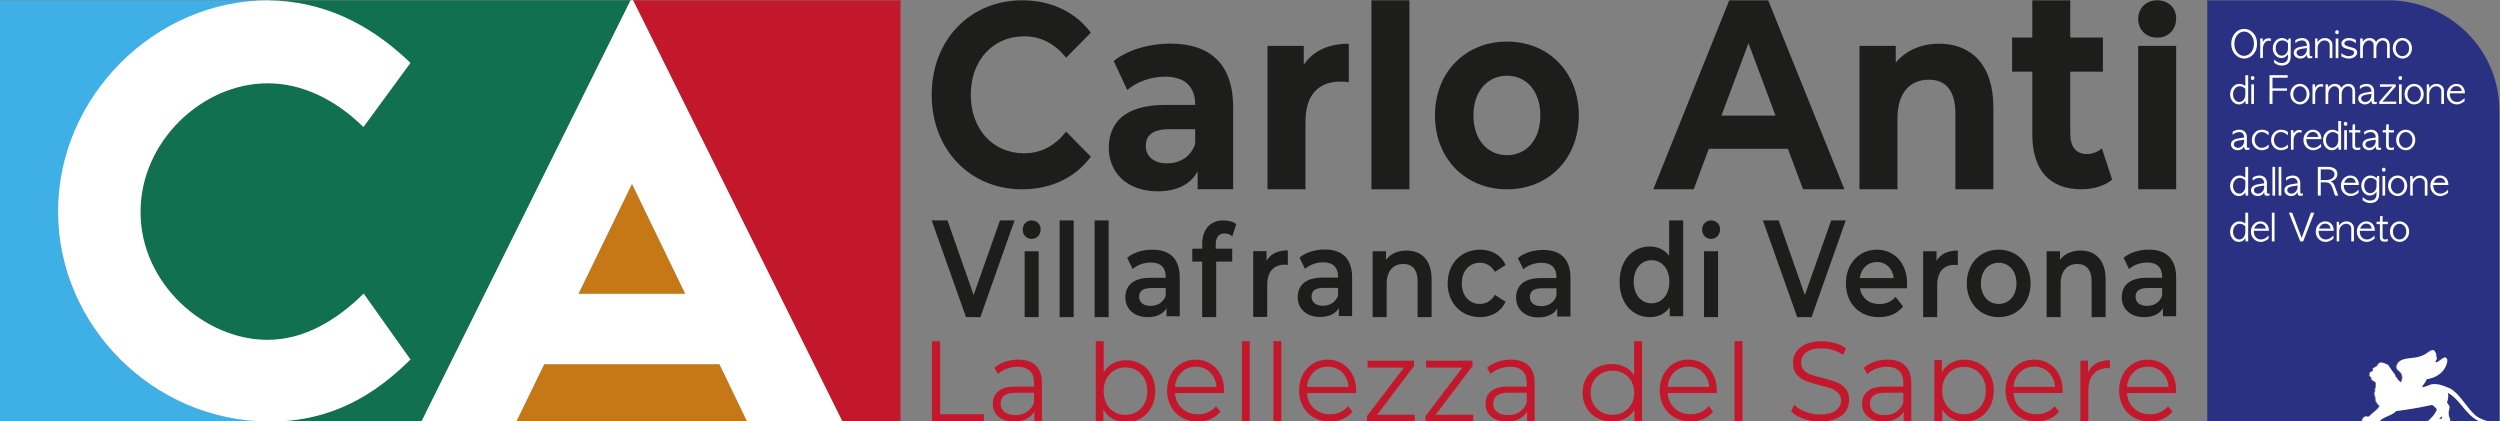 <?xml version="1.0" encoding="UTF-8" standalone="no"?>
<svg
   xmlns:dc="http://purl.org/dc/elements/1.1/"
   xmlns:cc="http://creativecommons.org/ns#"
   xmlns:rdf="http://www.w3.org/1999/02/22-rdf-syntax-ns#"
   xmlns:svg="http://www.w3.org/2000/svg"
   xmlns="http://www.w3.org/2000/svg"
   xmlns:sodipodi="http://sodipodi.sourceforge.net/DTD/sodipodi-0.dtd"
   xmlns:inkscape="http://www.inkscape.org/namespaces/inkscape"
   version="1.1"
   id="svg2"
   xml:space="preserve"
   width="999.908"
   height="168.532"
   viewBox="0 0 999.908 168.532"
   sodipodi:docname="logoCarloAntiEsteso.svg"
   inkscape:version="1.0.2-2 (e86c870879, 2021-01-15)"><rect x="0" y="0" width="999.908" height="168.532" fill="#808080" stroke="none"/><sodipodi:namedview
     pagecolor="#ffffff"
     bordercolor="#666666"
     borderopacity="1"
     objecttolerance="10"
     gridtolerance="10"
     guidetolerance="10"
     inkscape:pageopacity="0"
     inkscape:pageshadow="2"
     inkscape:window-width="1366"
     inkscape:window-height="705"
     id="namedview225"
     showgrid="false"
     inkscape:zoom="1.1671076"
     inkscape:cx="499.95392"
     inkscape:cy="88.643663"
     inkscape:window-x="-8"
     inkscape:window-y="-8"
     inkscape:window-maximized="1"
     inkscape:current-layer="g10" /><defs
     id="defs6"><clipPath
       clipPathUnits="userSpaceOnUse"
       id="clipPath16"><path
         d="M 0,595.276 H 841.89 V 0 H 0 Z"
         id="path14" /></clipPath></defs><g
     id="g8"
     transform="matrix(1.333,0,0,-1.333,-61.306,485.494)"><g
       id="g10"><g
         id="g12"
         clip-path="url(#clipPath16)"><g
           id="g18"
           transform="translate(780.449,246.358)"><path
             d="M 0,0 C 0.253,-0.923 0.109,-2.095 -0.251,-2.775 -0.143,-3.344 0.395,-3.61 0.499,-4.195 0.591,-4.71 0.298,-5.138 0.249,-5.738 0.171,-6.732 0.449,-7.423 0.748,-8.082 0.666,-8.242 0.609,-8.428 0.559,-8.619 H 9.606 C 9.435,-8.543 9.27,-8.471 9.116,-8.391 5.243,-6.441 3.662,-1.924 0,0"
             style="fill:#2a3182;fill-opacity:1;fill-rule:nonzero;stroke:none"
             id="path20" /></g><g
           id="g22"
           transform="translate(757.904,251.048)"><path
             d="M 0,0 V -0.122 H 0.188 C 0.197,-0.012 0.127,0.02 0,0"
             style="fill:#2a3182;fill-opacity:1;fill-rule:nonzero;stroke:none"
             id="path24" /></g><g
           id="g26"
           transform="translate(775.141,238.461)"><path
             d="M 0,0 C 0.277,0.299 0.563,0.575 0.813,0.865 1.082,1.181 2.085,2.464 1.997,2.96 1.963,3.162 0.79,4.324 0.501,4.258 -2.718,3.535 -6.659,2.867 -10.179,2.407 c -1.296,-1.372 -3.72,-1.632 -4.996,-3.024 0.197,-0.023 0.379,-0.06 0.554,-0.105 H -1.486 C -0.681,-0.662 -0.467,-0.509 0,0"
             style="fill:#2a3182;fill-opacity:1;fill-rule:nonzero;stroke:none"
             id="path28" /></g><g
           id="g30"
           transform="translate(758.28,251.048)"><path
             d="M 0,0 C 0.155,-0.241 0.091,0.205 0,0"
             style="fill:#2a3182;fill-opacity:1;fill-rule:nonzero;stroke:none"
             id="path32" /></g><g
           id="g34"
           transform="translate(795.909,331.204)"><path
             d="m 0,0 c -0.021,8.418 -3.28,16.827 -9.782,23.25 -6.5,6.422 -15.012,9.642 -23.533,9.664 v 0.003 H -87.629 L -87.63,-93.464 h 46.316 c -0.235,0.628 0.404,1.411 1.005,1.524 0.27,0.053 0.57,-0.15 0.874,-0.062 0.301,0.087 0.542,0.465 0.874,0.742 0.921,0.768 1.908,1.487 2.436,2.405 -0.296,0.342 -0.983,0.974 -1.189,1.728 -0.041,0.154 0.038,0.354 0,0.556 -0.164,0.942 -0.627,1.637 -0.062,2.282 0.113,0.073 -0.264,0.186 -0.123,0.493 0.351,0.568 0.207,0.961 0.249,1.911 -0.246,0.498 -0.882,0.57 -1.188,0.928 -0.175,0.208 -0.066,0.452 -0.186,0.679 -0.165,0.315 -0.56,0.384 -0.562,0.741 0.366,0.104 -0.066,0.362 0.124,0.677 0.235,0.303 0.67,0.408 1.001,0.617 0.112,0.172 -0.133,0.417 -0.062,0.742 0.415,0.146 0.672,0.434 1.185,0.615 0.29,0.486 0.56,1.063 1.186,1.112 0.707,0.051 1.559,-0.46 2.125,-0.681 0.707,-1.046 1.409,-2.1 2.184,-3.082 0.118,-0.112 -0.05,-0.158 0,-0.372 0.286,-0.251 0.626,-0.449 0.688,-0.926 0.375,-0.169 0.759,-0.969 0.998,-0.864 0.58,0.795 0.579,1.891 0.126,2.654 -0.451,0.758 -1.398,1.005 -1.436,1.912 -0.017,0.384 0.329,1.101 0.623,1.419 1.046,1.13 2.846,1.161 4.933,1.42 1.043,0.127 2.091,0.5 2.813,0.863 0.994,0.501 1.982,1.596 2.808,1.358 0.296,-0.247 0.436,-0.553 0.626,-0.925 0.22,-0.435 0.046,-0.486 0.123,-0.987 0.04,-0.256 0.2,-0.303 0.188,-0.495 -0.03,-0.503 -0.58,-0.799 -0.375,-1.294 1.017,0.165 1.729,1.17 2.748,1.542 1.271,-0.221 0.602,-1.944 0.186,-2.838 -0.972,-2.099 -3.262,-3.363 -5.619,-3.702 -0.335,-0.944 -1.036,-1.53 -1.437,-2.406 1.466,0.037 2.188,0.844 3.435,0.923 1.365,0.089 2.424,-0.297 3.497,-0.678 0.916,-0.324 1.714,-0.656 2.372,-1.171 2.676,-2.089 4.182,-5.249 6.683,-7.466 0.707,-0.626 1.458,-0.921 2.248,-1.296 0.646,-0.307 1.28,-0.42 2.004,-0.598 H 0.001 V 0"
             style="fill:#2a3182;fill-opacity:1;fill-rule:nonzero;stroke:none"
             id="path36" /></g><g
           id="g38"
           transform="translate(778.7,239.326)"><path
             d="m 0,0 c -0.235,-0.305 -0.659,-0.418 -0.812,-0.802 0.37,-0.135 0.657,0.058 0.875,0.247 C 0.024,-0.39 0.142,-0.066 0,0"
             style="fill:#2a3182;fill-opacity:1;fill-rule:nonzero;stroke:none"
             id="path40" /></g><g
           id="g42"
           transform="translate(788.692,239.634)"><path
             d="m 0,0 c -2.501,2.217 -4.007,5.377 -6.683,7.466 -0.659,0.515 -1.457,0.847 -2.372,1.17 -1.074,0.381 -2.133,0.768 -3.498,0.679 -1.246,-0.08 -1.967,-0.888 -3.433,-0.924 0.401,0.877 1.101,1.463 1.435,2.407 2.358,0.338 4.647,1.602 5.621,3.702 0.415,0.893 1.082,2.617 -0.187,2.837 -1.02,-0.369 -1.731,-1.376 -2.748,-1.541 -0.206,0.494 0.344,0.791 0.375,1.294 0.011,0.193 -0.148,0.239 -0.188,0.494 -0.077,0.501 0.096,0.553 -0.123,0.987 -0.19,0.373 -0.33,0.678 -0.627,0.925 -0.824,0.238 -1.814,-0.856 -2.808,-1.358 -0.721,-0.362 -1.771,-0.733 -2.81,-0.862 -2.089,-0.26 -3.889,-0.29 -4.934,-1.421 -0.296,-0.318 -0.641,-1.032 -0.625,-1.419 0.038,-0.907 0.985,-1.154 1.435,-1.912 0.452,-0.761 0.455,-1.858 -0.124,-2.653 -0.241,-0.103 -0.624,0.695 -0.998,0.864 -0.063,0.476 -0.401,0.675 -0.688,0.926 -0.05,0.212 0.117,0.261 0,0.371 -0.775,0.982 -1.477,2.036 -2.185,3.083 -0.567,0.221 -1.418,0.732 -2.124,0.681 -0.627,-0.049 -0.896,-0.625 -1.187,-1.111 -0.511,-0.182 -0.773,-0.47 -1.185,-0.618 -0.07,-0.323 0.173,-0.568 0.062,-0.74 -0.329,-0.208 -0.766,-0.315 -1,-0.617 -0.19,-0.315 0.24,-0.573 -0.125,-0.678 0.002,-0.356 0.397,-0.425 0.562,-0.74 0.12,-0.228 0.012,-0.471 0.188,-0.679 0.305,-0.358 0.942,-0.431 1.186,-0.926 -0.042,-0.953 0.103,-1.346 -0.249,-1.913 -0.14,-0.307 0.237,-0.419 0.125,-0.493 -0.567,-0.646 -0.104,-1.34 0.061,-2.282 0.038,-0.203 -0.04,-0.402 0,-0.556 0.206,-0.754 0.892,-1.387 1.188,-1.729 -0.529,-0.917 -1.514,-1.636 -2.435,-2.405 -0.332,-0.276 -0.574,-0.654 -0.874,-0.741 -0.305,-0.087 -0.604,0.114 -0.876,0.062 -0.6,-0.113 -1.239,-0.895 -1.003,-1.525 h 5.679 c -0.175,0.045 -0.357,0.082 -0.555,0.107 1.277,1.391 3.701,1.649 4.997,3.023 3.52,0.459 7.461,1.129 10.68,1.851 0.289,0.065 1.462,-1.097 1.496,-1.297 0.088,-0.498 -0.915,-1.779 -1.185,-2.097 -0.249,-0.289 -0.535,-0.565 -0.812,-0.864 -0.467,-0.508 -0.681,-0.661 -1.486,-0.723 h 7.353 c 0.051,0.191 0.107,0.378 0.19,0.537 -0.3,0.659 -0.578,1.35 -0.499,2.347 0.047,0.596 0.341,1.027 0.25,1.539 -0.105,0.586 -0.643,0.853 -0.751,1.421 0.361,0.683 0.505,1.852 0.249,2.775 3.665,-1.925 5.246,-6.44 9.119,-8.391 0.154,-0.077 0.318,-0.152 0.489,-0.228 H 4.251 C 3.527,-1.716 2.893,-1.603 2.248,-1.297 1.459,-0.921 0.708,-0.626 0,0 m -30.787,11.292 v 0.123 c 0.126,0.02 0.197,-0.013 0.188,-0.123 z m 0.375,0.123 c 0.092,0.203 0.155,-0.241 0,0 M -9.929,-0.863 c -0.218,-0.189 -0.504,-0.381 -0.875,-0.248 0.154,0.385 0.577,0.498 0.813,0.803 0.142,-0.067 0.024,-0.388 0.062,-0.555"
             style="fill:#ffffff;fill-opacity:1;fill-rule:nonzero;stroke:none"
             id="path44" /></g><g
           id="g46"
           transform="translate(719.368,346.639)"><path
             d="m 0,0 c -1.009,0 -1.893,0.389 -2.65,1.166 -0.831,0.843 -1.247,1.932 -1.247,3.268 0,1.275 0.389,2.353 1.169,3.234 0.756,0.829 1.656,1.243 2.695,1.243 1.054,0 1.959,-0.406 2.717,-1.222 C 3.464,6.83 3.853,5.749 3.853,4.444 3.853,3.088 3.431,1.987 2.583,1.143 1.833,0.381 0.973,0 0,0 m -0.066,0.813 c 0.824,0 1.524,0.343 2.105,1.025 0.585,0.696 0.879,1.565 0.879,2.606 0,0.506 -0.071,0.975 -0.211,1.408 C 2.565,6.284 2.354,6.677 2.071,7.029 1.507,7.742 0.809,8.097 -0.022,8.097 -0.845,8.097 -1.544,7.742 -2.116,7.029 -2.679,6.332 -2.962,5.463 -2.962,4.423 c 0,-1.086 0.297,-1.97 0.891,-2.652 0.556,-0.638 1.226,-0.958 2.005,-0.958"
             style="fill:#ffffff;fill-opacity:1;fill-rule:nonzero;stroke:none"
             id="path48" /></g><g
           id="g50"
           transform="translate(727.363,352.667)"><path
             d="m 0,0 v -0.793 c -0.081,0.03 -0.148,0.054 -0.198,0.071 -0.052,0.019 -0.097,0.032 -0.136,0.039 -0.037,0.008 -0.075,0.014 -0.117,0.017 -0.039,0.004 -0.093,0.005 -0.161,0.005 -0.542,0 -0.988,-0.26 -1.334,-0.78 -0.298,-0.478 -0.447,-1.008 -0.447,-1.595 V -5.887 H -3.195 V 0 h 0.735 l 0.055,-1.012 c 0.186,0.308 0.362,0.527 0.524,0.66 0.336,0.271 0.735,0.407 1.203,0.407 0.126,0 0.244,-0.004 0.35,-0.012 C -0.22,0.037 -0.109,0.022 0,0"
             style="fill:#ffffff;fill-opacity:1;fill-rule:nonzero;stroke:none"
             id="path52" /></g><g
           id="g54"
           transform="translate(732.497,352.007)"><path
             d="m 0,0 0.224,0.659 h 0.59 v -5.325 c 0,-0.916 -0.227,-1.612 -0.68,-2.088 -0.454,-0.477 -1.155,-0.716 -2.105,-0.716 -0.385,0 -0.75,0.068 -1.097,0.204 -0.345,0.135 -0.707,0.346 -1.085,0.632 v 0.969 c 0.236,-0.22 0.471,-0.407 0.7,-0.557 0.231,-0.15 0.459,-0.266 0.681,-0.345 0.26,-0.098 0.527,-0.144 0.801,-0.144 0.587,0 1.043,0.131 1.369,0.396 C -0.2,-5.992 0,-5.475 0,-4.764 v 0.725 C -0.282,-4.5 -0.631,-4.826 -1.046,-5.017 -1.327,-5.148 -1.64,-5.215 -1.983,-5.215 c -0.734,0 -1.35,0.29 -1.847,0.87 -0.49,0.594 -0.734,1.28 -0.734,2.058 0,0.776 0.23,1.461 0.69,2.056 0.534,0.682 1.217,1.023 2.048,1.023 0.416,0 0.808,-0.099 1.179,-0.297 0.114,-0.067 0.224,-0.14 0.331,-0.22 C -0.209,0.194 -0.103,0.103 0,0 m 0,-2.377 v 1.618 c -0.126,0.139 -0.253,0.257 -0.382,0.352 -0.133,0.095 -0.261,0.179 -0.386,0.253 -0.149,0.081 -0.3,0.14 -0.456,0.176 -0.157,0.036 -0.316,0.055 -0.48,0.055 -0.555,0 -1.017,-0.194 -1.381,-0.583 -0.409,-0.441 -0.61,-1.019 -0.61,-1.738 0,-0.653 0.168,-1.192 0.511,-1.618 0.334,-0.418 0.767,-0.626 1.303,-0.626 0.528,0 0.971,0.201 1.337,0.603 C -0.182,-3.494 0,-2.991 0,-2.377"
             style="fill:#ffffff;fill-opacity:1;fill-rule:nonzero;stroke:none"
             id="path56" /></g><g
           id="g58"
           transform="translate(738.979,350.587)"><path
             d="m 0,0 v -2.773 c 0,-0.124 0.029,-0.232 0.083,-0.322 0.056,-0.094 0.158,-0.139 0.307,-0.139 0.044,0 0.082,0.002 0.11,0.005 0.031,0.005 0.061,0.009 0.09,0.017 0.043,0.014 0.083,0.029 0.119,0.043 0.031,0.015 0.059,0.028 0.081,0.034 V -3.752 C 0.658,-3.795 0.525,-3.827 0.39,-3.844 0.257,-3.863 0.152,-3.872 0.076,-3.872 c -0.376,0 -0.626,0.1 -0.744,0.297 -0.096,0.125 -0.146,0.392 -0.146,0.802 -0.096,-0.161 -0.192,-0.302 -0.288,-0.423 -0.097,-0.12 -0.194,-0.222 -0.29,-0.302 -0.387,-0.302 -0.834,-0.451 -1.348,-0.451 -0.54,0 -1.014,0.158 -1.414,0.472 -0.415,0.339 -0.623,0.768 -0.623,1.288 0,0.653 0.334,1.134 1.002,1.442 0.245,0.118 0.569,0.22 0.974,0.307 0.405,0.089 0.89,0.168 1.453,0.244 l 0.534,0.054 c 0,0.513 -0.13,0.914 -0.396,1.203 -0.262,0.291 -0.65,0.436 -1.163,0.436 -0.192,0 -0.383,-0.025 -0.573,-0.072 C -3.135,1.376 -3.326,1.303 -3.519,1.199 -3.622,1.141 -3.737,1.071 -3.864,0.99 -3.991,0.91 -4.127,0.807 -4.276,0.683 v 0.902 c 0.631,0.417 1.311,0.627 2.039,0.627 0.741,0 1.312,-0.231 1.714,-0.694 C -0.175,1.115 0,0.609 0,0 m -0.814,-1.155 v 0.352 l -0.377,-0.044 c -0.928,-0.094 -1.582,-0.224 -1.96,-0.384 -0.505,-0.199 -0.759,-0.522 -0.759,-0.968 0,-0.132 0.031,-0.259 0.09,-0.382 0.06,-0.121 0.14,-0.228 0.245,-0.322 0.106,-0.097 0.232,-0.174 0.385,-0.232 0.15,-0.059 0.32,-0.088 0.506,-0.088 0.506,0 0.947,0.202 1.325,0.604 0.365,0.413 0.545,0.9 0.545,1.464"
             style="fill:#ffffff;fill-opacity:1;fill-rule:nonzero;stroke:none"
             id="path60" /></g><g
           id="g62"
           transform="translate(745.815,350.719)"><path
             d="m 0,0 v -3.938 h -0.802 v 3.883 c 0,0.411 -0.151,0.748 -0.454,1.013 -0.306,0.271 -0.67,0.407 -1.093,0.407 -0.564,0 -1.05,-0.231 -1.459,-0.694 -0.409,-0.469 -0.611,-0.997 -0.611,-1.583 v -3.026 h -0.757 v 5.886 h 0.7 l 0.034,-1.101 c 0.2,0.302 0.435,0.551 0.702,0.749 0.437,0.322 0.931,0.484 1.481,0.484 0.638,0 1.172,-0.192 1.603,-0.572 C -0.218,1.134 0,0.632 0,0"
             style="fill:#ffffff;fill-opacity:1;fill-rule:nonzero;stroke:none"
             id="path64" /></g><g
           id="g66"
           transform="translate(747.196,355.154)"><path
             d="m 0,0 c 0.156,0 0.287,-0.052 0.391,-0.156 0.104,-0.101 0.156,-0.248 0.156,-0.439 0,-0.19 -0.049,-0.339 -0.146,-0.44 C 0.306,-1.137 0.171,-1.189 0,-1.189 c -0.17,0 -0.301,0.058 -0.395,0.175 -0.091,0.117 -0.137,0.254 -0.137,0.408 0,0.242 0.054,0.404 0.165,0.484 C -0.256,-0.041 -0.133,0 0,0 m -0.389,-2.488 h 0.802 v -5.887 h -0.802 z"
             style="fill:#ffffff;fill-opacity:1;fill-rule:nonzero;stroke:none"
             id="path68" /></g><g
           id="g70"
           transform="translate(748.521,347.287)"><path
             d="M 0,0 V 0.959 C 0.461,0.591 0.928,0.334 1.403,0.188 1.545,0.151 1.682,0.124 1.816,0.105 1.947,0.087 2.086,0.078 2.226,0.078 2.68,0.078 3.055,0.18 3.352,0.385 3.656,0.605 3.808,0.852 3.808,1.122 3.808,1.27 3.753,1.42 3.641,1.574 3.484,1.765 3.069,1.937 2.394,2.091 1.592,2.289 1.057,2.453 0.79,2.586 0.27,2.879 0.011,3.29 0.011,3.818 0.011,4.309 0.226,4.713 0.656,5.029 1.094,5.35 1.64,5.513 2.292,5.513 2.591,5.513 2.858,5.486 3.096,5.435 3.333,5.385 3.556,5.316 3.762,5.231 3.972,5.148 4.165,5.043 4.343,4.918 V 3.961 C 4.031,4.217 3.705,4.421 3.363,4.571 3.022,4.721 2.66,4.798 2.284,4.798 1.906,4.798 1.578,4.713 1.303,4.544 1.021,4.375 0.881,4.156 0.881,3.885 0.881,3.526 1.213,3.239 1.882,3.027 2.194,2.938 2.502,2.85 2.806,2.762 3.11,2.674 3.419,2.586 3.729,2.498 4.406,2.213 4.744,1.779 4.744,1.198 4.744,0.709 4.51,0.275 4.041,-0.098 3.567,-0.465 2.978,-0.648 2.272,-0.648 1.961,-0.648 1.655,-0.616 1.359,-0.549 0.885,-0.447 0.431,-0.264 0,0"
             style="fill:#ffffff;fill-opacity:1;fill-rule:nonzero;stroke:none"
             id="path72" /></g><g
           id="g74"
           transform="translate(763.03,350.556)"><path
             d="m 0,0 v -3.776 h -0.812 v 3.961 c 0,0.418 -0.146,0.757 -0.434,1.012 -0.246,0.221 -0.535,0.331 -0.87,0.331 -0.497,0 -0.941,-0.227 -1.336,-0.683 -0.385,-0.447 -0.579,-1 -0.579,-1.66 v -2.961 h -0.813 v 3.961 c 0,0.397 -0.136,0.716 -0.412,0.958 -0.26,0.256 -0.557,0.385 -0.89,0.385 -0.483,0 -0.914,-0.213 -1.293,-0.638 -0.415,-0.47 -0.623,-1.049 -0.623,-1.738 v -2.928 h -0.812 v 5.887 h 0.756 l 0.034,-0.935 c 0.215,0.344 0.524,0.616 0.925,0.814 0.356,0.169 0.717,0.254 1.079,0.254 0.564,0 1.039,-0.162 1.425,-0.485 0.283,-0.242 0.461,-0.485 0.534,-0.726 0.149,0.271 0.36,0.516 0.636,0.737 0.432,0.316 0.906,0.474 1.425,0.474 0.632,0 1.122,-0.187 1.469,-0.561 C -0.196,1.257 0,0.694 0,0"
             style="fill:#ffffff;fill-opacity:1;fill-rule:nonzero;stroke:none"
             id="path76" /></g><g
           id="g78"
           transform="translate(766.882,346.639)"><path
             d="m 0,0 c -0.763,0 -1.435,0.275 -2.015,0.825 -0.615,0.58 -0.923,1.331 -0.923,2.256 0,0.872 0.271,1.601 0.813,2.188 0.558,0.594 1.243,0.892 2.059,0.892 0.81,0 1.492,-0.298 2.05,-0.892 C 2.534,4.682 2.807,3.956 2.807,3.091 2.807,2.182 2.509,1.43 1.918,0.836 1.367,0.279 0.729,0 0,0 m -0.077,0.726 c 0.535,0 1.01,0.22 1.425,0.66 0.401,0.447 0.603,1.015 0.603,1.705 0,0.711 -0.216,1.291 -0.646,1.738 C 0.911,5.24 0.454,5.446 -0.066,5.446 -0.6,5.446 -1.056,5.232 -1.435,4.808 -1.85,4.338 -2.059,3.761 -2.059,3.081 c 0,-0.69 0.205,-1.267 0.615,-1.728 0.376,-0.418 0.833,-0.627 1.367,-0.627"
             style="fill:#ffffff;fill-opacity:1;fill-rule:nonzero;stroke:none"
             id="path80" /></g><g
           id="g82"
           transform="translate(719.691,341.655)"><path
             d="M 0,0 H 0.857 V -8.625 H 0.089 l -0.077,0.956 c -0.105,-0.147 -0.209,-0.277 -0.313,-0.391 -0.102,-0.113 -0.207,-0.21 -0.311,-0.29 -0.37,-0.279 -0.802,-0.42 -1.292,-0.42 -0.764,0 -1.399,0.294 -1.904,0.882 -0.498,0.585 -0.747,1.297 -0.747,2.133 0,0.866 0.265,1.603 0.791,2.212 0.535,0.623 1.204,0.935 2.004,0.935 0.335,0 0.647,-0.058 0.934,-0.176 0.107,-0.044 0.226,-0.103 0.363,-0.176 0.138,-0.074 0.292,-0.162 0.463,-0.264 m 0,-2.553 v 1.696 c -0.348,0.299 -0.654,0.501 -0.913,0.604 -0.259,0.103 -0.512,0.153 -0.757,0.153 -0.609,0 -1.102,-0.251 -1.481,-0.757 -0.355,-0.477 -0.535,-1.031 -0.535,-1.663 0,-0.675 0.196,-1.235 0.59,-1.682 0.365,-0.411 0.795,-0.617 1.292,-0.617 0.49,0 0.915,0.212 1.272,0.638 C -0.177,-6.979 0,-6.437 0,-5.777"
             style="fill:#ffffff;fill-opacity:1;fill-rule:nonzero;stroke:none"
             id="path84" /></g><g
           id="g86"
           transform="translate(721.875,341.403)"><path
             d="M 0,0 C 0.154,0 0.284,-0.053 0.39,-0.155 0.494,-0.257 0.546,-0.405 0.546,-0.594 0.546,-0.785 0.498,-0.934 0.4,-1.035 0.304,-1.137 0.17,-1.189 0,-1.189 c -0.172,0 -0.302,0.058 -0.396,0.176 -0.092,0.117 -0.139,0.254 -0.139,0.407 0,0.242 0.057,0.404 0.168,0.484 C -0.257,-0.042 -0.134,0 0,0 M -0.39,-2.488 H 0.413 V -8.374 H -0.39 Z"
             style="fill:#ffffff;fill-opacity:1;fill-rule:nonzero;stroke:none"
             id="path88" /></g><g
           id="g90"
           transform="translate(726.963,341.654)"><path
             d="M 0,0 H 5.433 V -0.76 H 0.881 v -3.2 H 5.245 V -4.665 H 0.881 v -3.96 H 0"
             style="fill:#ffffff;fill-opacity:1;fill-rule:nonzero;stroke:none"
             id="path92" /></g><g
           id="g94"
           transform="translate(736.139,332.886)"><path
             d="M 0,0 C -0.765,0 -1.437,0.276 -2.016,0.824 -2.632,1.405 -2.94,2.156 -2.94,3.08 c 0,0.874 0.272,1.602 0.812,2.189 0.558,0.594 1.244,0.892 2.061,0.892 0.809,0 1.493,-0.298 2.049,-0.892 C 2.531,4.682 2.807,3.956 2.807,3.092 2.807,2.181 2.508,1.431 1.915,0.837 1.364,0.278 0.726,0 0,0 m -0.077,0.726 c 0.534,0 1.008,0.219 1.425,0.659 0.4,0.449 0.602,1.017 0.602,1.707 0,0.71 -0.218,1.29 -0.646,1.737 -0.395,0.411 -0.851,0.617 -1.371,0.617 -0.534,0 -0.99,-0.214 -1.37,-0.638 -0.416,-0.47 -0.624,-1.045 -0.624,-1.728 0,-0.689 0.204,-1.265 0.614,-1.726 0.378,-0.419 0.833,-0.628 1.37,-0.628"
             style="fill:#ffffff;fill-opacity:1;fill-rule:nonzero;stroke:none"
             id="path96" /></g><g
           id="g98"
           transform="translate(743.043,338.915)"><path
             d="m 0,0 v -0.792 c -0.083,0.029 -0.149,0.053 -0.201,0.071 -0.052,0.019 -0.097,0.031 -0.134,0.038 -0.036,0.008 -0.075,0.014 -0.118,0.017 -0.041,0.003 -0.094,0.006 -0.161,0.006 -0.54,0 -0.986,-0.26 -1.336,-0.78 -0.295,-0.479 -0.444,-1.009 -0.444,-1.596 V -5.885 H -3.197 V 0 h 0.736 l 0.056,-1.012 c 0.184,0.308 0.36,0.528 0.523,0.661 0.334,0.27 0.736,0.407 1.202,0.407 0.127,0 0.243,-0.003 0.351,-0.012 C -0.221,0.037 -0.112,0.022 0,0"
             style="fill:#ffffff;fill-opacity:1;fill-rule:nonzero;stroke:none"
             id="path100" /></g><g
           id="g102"
           transform="translate(752.642,336.804)"><path
             d="m 0,0 v -3.775 h -0.813 v 3.961 c 0,0.418 -0.146,0.755 -0.434,1.011 -0.245,0.221 -0.536,0.332 -0.868,0.332 -0.498,0 -0.944,-0.228 -1.338,-0.683 -0.385,-0.448 -0.578,-1 -0.578,-1.662 v -2.959 h -0.814 v 3.961 c 0,0.396 -0.137,0.715 -0.411,0.957 -0.26,0.256 -0.557,0.386 -0.891,0.386 -0.483,0 -0.914,-0.214 -1.292,-0.639 -0.417,-0.469 -0.624,-1.049 -0.624,-1.738 v -2.927 h -0.812 v 5.886 h 0.756 l 0.034,-0.935 c 0.216,0.345 0.524,0.615 0.925,0.814 0.356,0.169 0.716,0.253 1.079,0.253 0.565,0 1.04,-0.161 1.426,-0.483 0.282,-0.243 0.461,-0.485 0.534,-0.726 0.148,0.27 0.361,0.516 0.636,0.736 0.43,0.316 0.904,0.473 1.423,0.473 0.633,0 1.123,-0.187 1.471,-0.56 C -0.197,1.257 0,0.695 0,0"
             style="fill:#ffffff;fill-opacity:1;fill-rule:nonzero;stroke:none"
             id="path104" /></g><g
           id="g106"
           transform="translate(758.343,336.836)"><path
             d="m 0,0 v -2.773 c 0,-0.124 0.029,-0.232 0.083,-0.323 0.055,-0.093 0.158,-0.138 0.307,-0.138 0.045,0 0.081,10e-4 0.11,0.005 0.03,0.004 0.059,0.009 0.09,0.017 0.044,0.013 0.083,0.029 0.118,0.042 0.031,0.016 0.06,0.027 0.083,0.035 V -3.753 C 0.656,-3.796 0.525,-3.828 0.39,-3.845 0.255,-3.863 0.152,-3.873 0.078,-3.873 c -0.379,0 -0.628,0.099 -0.747,0.298 -0.095,0.124 -0.145,0.392 -0.145,0.802 C -0.911,-2.935 -1.007,-3.076 -1.103,-3.196 -1.199,-3.317 -1.295,-3.418 -1.392,-3.498 -1.779,-3.8 -2.227,-3.95 -2.74,-3.95 c -0.542,0 -1.014,0.158 -1.414,0.474 -0.416,0.337 -0.624,0.766 -0.624,1.287 0,0.653 0.334,1.132 1.003,1.441 0.245,0.117 0.569,0.22 0.973,0.307 0.405,0.089 0.89,0.168 1.455,0.244 l 0.533,0.054 c 0,0.514 -0.132,0.914 -0.394,1.203 -0.263,0.291 -0.652,0.436 -1.165,0.436 -0.192,0 -0.383,-0.025 -0.574,-0.072 C -3.135,1.376 -3.326,1.301 -3.519,1.198 -3.623,1.14 -3.738,1.07 -3.863,0.99 -3.992,0.909 -4.128,0.807 -4.276,0.682 v 0.901 c 0.63,0.418 1.31,0.628 2.037,0.628 0.743,0 1.315,-0.231 1.716,-0.693 C -0.175,1.115 0,0.608 0,0 m -0.814,-1.155 v 0.351 l -0.377,-0.044 c -0.927,-0.094 -1.582,-0.223 -1.961,-0.384 -0.506,-0.199 -0.756,-0.522 -0.756,-0.968 0,-0.132 0.029,-0.258 0.089,-0.381 0.058,-0.12 0.141,-0.229 0.243,-0.323 0.104,-0.095 0.232,-0.173 0.385,-0.231 0.153,-0.059 0.322,-0.089 0.506,-0.089 0.506,0 0.948,0.202 1.326,0.605 0.364,0.412 0.545,0.899 0.545,1.464"
             style="fill:#ffffff;fill-opacity:1;fill-rule:nonzero;stroke:none"
             id="path108" /></g><g
           id="g110"
           transform="translate(760.079,338.167)"><path
             d="M 0,0 V 0.748 H 4.744 V 0.088 L 0.747,-4.489 c 0.148,0 0.39,0.01 0.723,0.033 0.163,0.009 0.311,0.012 0.441,0.017 0.129,0.003 0.247,0.005 0.35,0.005 H 4.9 v -0.703 h -5.111 v 0.648 L 3.766,0.088 C 3.571,0.073 3.379,0.062 3.185,0.055 2.992,0.048 2.793,0.037 2.584,0.022 2.377,0.015 2.193,0.009 2.033,0.005 1.874,0.002 1.735,0 1.616,0"
             style="fill:#ffffff;fill-opacity:1;fill-rule:nonzero;stroke:none"
             id="path112" /></g><g
           id="g114"
           transform="translate(766.193,341.403)"><path
             d="m 0,0 c 0.155,0 0.287,-0.053 0.388,-0.155 0.106,-0.102 0.156,-0.25 0.156,-0.439 0,-0.191 -0.047,-0.34 -0.142,-0.441 C 0.304,-1.137 0.171,-1.189 0,-1.189 c -0.171,0 -0.303,0.058 -0.396,0.176 -0.093,0.117 -0.137,0.254 -0.137,0.407 0,0.242 0.054,0.404 0.166,0.484 C -0.256,-0.042 -0.134,0 0,0 M -0.39,-2.488 H 0.413 V -8.374 H -0.39 Z"
             style="fill:#ffffff;fill-opacity:1;fill-rule:nonzero;stroke:none"
             id="path116" /></g><g
           id="g118"
           transform="translate(770.414,332.886)"><path
             d="M 0,0 C -0.765,0 -1.437,0.276 -2.016,0.824 -2.632,1.405 -2.94,2.156 -2.94,3.08 c 0,0.874 0.271,1.602 0.814,2.189 0.556,0.594 1.243,0.892 2.059,0.892 0.809,0 1.493,-0.298 2.049,-0.892 C 2.53,4.682 2.805,3.956 2.805,3.092 2.805,2.181 2.508,1.431 1.914,0.837 1.365,0.278 0.726,0 0,0 m -0.078,0.726 c 0.535,0 1.01,0.219 1.425,0.659 0.401,0.449 0.6,1.017 0.6,1.707 0,0.71 -0.216,1.29 -0.644,1.737 -0.395,0.411 -0.851,0.617 -1.37,0.617 -0.535,0 -0.99,-0.214 -1.37,-0.638 -0.414,-0.47 -0.625,-1.045 -0.625,-1.728 0,-0.689 0.205,-1.265 0.614,-1.726 0.377,-0.419 0.834,-0.628 1.37,-0.628"
             style="fill:#ffffff;fill-opacity:1;fill-rule:nonzero;stroke:none"
             id="path120" /></g><g
           id="g122"
           transform="translate(779.301,336.968)"><path
             d="m 0,0 v -3.938 h -0.802 v 3.882 c 0,0.411 -0.154,0.749 -0.458,1.013 -0.304,0.272 -0.668,0.407 -1.092,0.407 -0.562,0 -1.05,-0.231 -1.458,-0.693 -0.408,-0.469 -0.612,-0.999 -0.612,-1.584 v -3.025 h -0.757 v 5.884 h 0.702 l 0.033,-1.099 c 0.199,0.301 0.434,0.55 0.702,0.748 0.437,0.322 0.932,0.484 1.479,0.484 0.64,0 1.174,-0.191 1.605,-0.571 C -0.219,1.133 0,0.631 0,0"
             style="fill:#ffffff;fill-opacity:1;fill-rule:nonzero;stroke:none"
             id="path124" /></g><g
           id="g126"
           transform="translate(785.58,336.209)"><path
             d="m 0,0 h -4.532 c 0,-0.843 0.199,-1.487 0.595,-1.932 0.397,-0.443 0.92,-0.665 1.566,-0.665 0.489,0 0.961,0.155 1.414,0.463 0.126,0.081 0.259,0.181 0.402,0.302 0.138,0.121 0.292,0.262 0.455,0.424 v -0.957 c -0.179,-0.132 -0.344,-0.249 -0.494,-0.347 -0.152,-0.099 -0.297,-0.182 -0.429,-0.248 -0.468,-0.242 -0.938,-0.362 -1.405,-0.362 -0.809,0 -1.494,0.275 -2.06,0.825 -0.608,0.578 -0.912,1.33 -0.912,2.254 0,0.874 0.275,1.602 0.823,2.189 0.558,0.595 1.243,0.893 2.061,0.893 0.795,0 1.426,-0.287 1.893,-0.859 C -0.207,1.459 0,0.8 0,0 m -4.42,0.672 h 3.485 c -0.088,0.498 -0.279,0.869 -0.574,1.116 -0.293,0.245 -0.649,0.368 -1.063,0.368 -0.461,0 -0.85,-0.143 -1.17,-0.429 C -4.038,1.463 -4.265,1.112 -4.42,0.672"
             style="fill:#ffffff;fill-opacity:1;fill-rule:nonzero;stroke:none"
             id="path128" /></g><g
           id="g130"
           transform="translate(720.16,323.084)"><path
             d="m 0,0 v -2.774 c 0,-0.124 0.026,-0.233 0.083,-0.323 0.056,-0.092 0.158,-0.137 0.306,-0.137 0.046,0 0.082,10e-4 0.111,0.004 0.029,0.003 0.06,0.01 0.09,0.018 0.044,0.013 0.082,0.028 0.118,0.043 0.033,0.015 0.059,0.026 0.082,0.034 V -3.752 C 0.658,-3.796 0.523,-3.828 0.389,-3.845 0.257,-3.863 0.151,-3.874 0.078,-3.874 c -0.378,0 -0.628,0.1 -0.746,0.298 -0.097,0.124 -0.145,0.392 -0.145,0.802 -0.097,-0.16 -0.194,-0.301 -0.29,-0.422 C -1.2,-3.317 -1.297,-3.417 -1.392,-3.499 -1.779,-3.8 -2.228,-3.95 -2.739,-3.95 c -0.543,0 -1.015,0.157 -1.416,0.473 -0.415,0.338 -0.622,0.766 -0.622,1.287 0,0.652 0.335,1.133 1.001,1.442 0.245,0.117 0.571,0.22 0.975,0.308 0.404,0.087 0.889,0.167 1.453,0.243 l 0.535,0.053 c 0,0.513 -0.133,0.915 -0.397,1.204 -0.261,0.291 -0.65,0.435 -1.163,0.435 -0.193,0 -0.382,-0.023 -0.574,-0.071 C -3.136,1.376 -3.327,1.301 -3.519,1.198 -3.624,1.14 -3.738,1.07 -3.865,0.99 -3.991,0.908 -4.127,0.805 -4.276,0.682 v 0.902 c 0.629,0.418 1.309,0.627 2.038,0.627 0.742,0 1.313,-0.231 1.713,-0.693 C -0.174,1.115 0,0.608 0,0 m -0.813,-1.155 v 0.351 L -1.191,-0.848 C -2.12,-0.943 -2.773,-1.071 -3.151,-1.232 -3.657,-1.431 -3.91,-1.754 -3.91,-2.2 c 0,-0.132 0.031,-0.258 0.09,-0.381 0.06,-0.121 0.14,-0.229 0.246,-0.323 0.104,-0.097 0.233,-0.174 0.382,-0.231 0.154,-0.06 0.321,-0.088 0.507,-0.088 0.505,0 0.948,0.202 1.326,0.604 0.365,0.412 0.546,0.898 0.546,1.464"
             style="fill:#ffffff;fill-opacity:1;fill-rule:nonzero;stroke:none"
             id="path132" /></g><g
           id="g134"
           transform="translate(726.685,324.646)"><path
             d="m 0,0 v -1.034 c -0.417,0.388 -0.843,0.666 -1.281,0.836 -0.125,0.051 -0.256,0.086 -0.39,0.104 -0.134,0.018 -0.268,0.028 -0.401,0.028 -0.618,0 -1.122,-0.227 -1.515,-0.682 -0.391,-0.469 -0.589,-1.027 -0.589,-1.673 0,-0.659 0.203,-1.224 0.613,-1.693 0.408,-0.449 0.919,-0.671 1.535,-0.671 0.389,0 0.74,0.082 1.058,0.248 0.32,0.165 0.643,0.411 0.97,0.741 L 0,-4.84 c -0.395,-0.242 -0.75,-0.415 -1.069,-0.518 -0.32,-0.103 -0.643,-0.152 -0.97,-0.152 -0.831,0 -1.544,0.292 -2.137,0.878 -0.579,0.61 -0.868,1.343 -0.868,2.202 0,0.842 0.285,1.568 0.857,2.177 0.578,0.602 1.3,0.902 2.159,0.902 0.439,0 0.849,-0.074 1.225,-0.219 C -0.58,0.349 -0.312,0.206 0,0"
             style="fill:#ffffff;fill-opacity:1;fill-rule:nonzero;stroke:none"
             id="path136" /></g><g
           id="g138"
           transform="translate(732.464,324.646)"><path
             d="m 0,0 v -1.034 c -0.417,0.388 -0.844,0.666 -1.281,0.836 -0.125,0.051 -0.256,0.086 -0.391,0.104 -0.132,0.018 -0.268,0.028 -0.4,0.028 -0.616,0 -1.12,-0.227 -1.514,-0.682 -0.394,-0.469 -0.59,-1.027 -0.59,-1.673 0,-0.659 0.204,-1.224 0.611,-1.693 0.41,-0.449 0.921,-0.671 1.537,-0.671 0.388,0 0.739,0.082 1.058,0.248 0.32,0.165 0.643,0.411 0.97,0.741 L 0,-4.84 c -0.395,-0.242 -0.751,-0.415 -1.069,-0.518 -0.32,-0.103 -0.642,-0.152 -0.97,-0.152 -0.831,0 -1.544,0.292 -2.137,0.878 -0.579,0.61 -0.869,1.343 -0.869,2.202 0,0.842 0.285,1.568 0.856,2.177 0.581,0.602 1.302,0.902 2.161,0.902 0.44,0 0.848,-0.074 1.226,-0.219 C -0.58,0.349 -0.312,0.206 0,0"
             style="fill:#ffffff;fill-opacity:1;fill-rule:nonzero;stroke:none"
             id="path140" /></g><g
           id="g142"
           transform="translate(736.574,325.164)"><path
             d="m 0,0 v -0.793 c -0.083,0.03 -0.149,0.053 -0.201,0.071 -0.052,0.019 -0.095,0.032 -0.134,0.038 -0.036,0.008 -0.076,0.014 -0.117,0.017 -0.041,0.004 -0.095,0.006 -0.162,0.006 -0.54,0 -0.987,-0.26 -1.336,-0.781 -0.298,-0.477 -0.446,-1.008 -0.446,-1.595 v -2.85 H -3.197 V 0 h 0.736 l 0.056,-1.013 c 0.185,0.307 0.36,0.528 0.523,0.661 0.334,0.27 0.735,0.406 1.201,0.406 0.128,0 0.244,-0.003 0.353,-0.011 C -0.222,0.036 -0.111,0.021 0,0"
             style="fill:#ffffff;fill-opacity:1;fill-rule:nonzero;stroke:none"
             id="path144" /></g><g
           id="g146"
           transform="translate(742.532,322.457)"><path
             d="m 0,0 h -4.533 c 0,-0.843 0.199,-1.488 0.595,-1.931 0.398,-0.443 0.921,-0.665 1.564,-0.665 0.492,0 0.963,0.154 1.415,0.462 0.127,0.081 0.26,0.182 0.401,0.303 0.141,0.12 0.294,0.261 0.456,0.423 v -0.957 c -0.177,-0.132 -0.344,-0.247 -0.494,-0.347 -0.153,-0.099 -0.297,-0.181 -0.429,-0.247 -0.469,-0.243 -0.937,-0.363 -1.404,-0.363 -0.809,0 -1.497,0.276 -2.059,0.825 -0.609,0.579 -0.914,1.331 -0.914,2.256 0,0.872 0.274,1.6 0.824,2.187 0.555,0.596 1.243,0.893 2.06,0.893 0.794,0 1.427,-0.287 1.893,-0.858 C -0.208,1.459 0,0.8 0,0 m -4.421,0.672 h 3.485 C -1.025,1.17 -1.217,1.542 -1.51,1.788 -1.804,2.034 -2.158,2.156 -2.572,2.156 -3.033,2.156 -3.424,2.014 -3.743,1.727 -4.039,1.463 -4.265,1.112 -4.421,0.672"
             style="fill:#ffffff;fill-opacity:1;fill-rule:nonzero;stroke:none"
             id="path148" /></g><g
           id="g150"
           transform="translate(747.574,327.903)"><path
             d="M 0,0 H 0.859 V -8.625 H 0.091 l -0.078,0.956 c -0.106,-0.147 -0.208,-0.277 -0.313,-0.39 -0.103,-0.114 -0.207,-0.211 -0.311,-0.292 -0.372,-0.278 -0.801,-0.417 -1.292,-0.417 -0.765,0 -1.4,0.293 -1.904,0.88 -0.497,0.587 -0.747,1.298 -0.747,2.133 0,0.866 0.262,1.604 0.792,2.212 0.534,0.623 1.201,0.935 2.003,0.935 0.335,0 0.647,-0.058 0.936,-0.176 0.104,-0.043 0.225,-0.102 0.362,-0.176 0.137,-0.073 0.292,-0.161 0.461,-0.264 m 0,-2.553 v 1.695 c -0.348,0.301 -0.652,0.502 -0.91,0.605 -0.262,0.104 -0.514,0.154 -0.76,0.154 -0.61,0 -1.103,-0.252 -1.48,-0.759 -0.356,-0.477 -0.535,-1.029 -0.535,-1.661 0,-0.675 0.197,-1.236 0.589,-1.683 0.364,-0.41 0.796,-0.616 1.291,-0.616 0.491,0 0.914,0.212 1.272,0.638 C -0.176,-6.979 0,-6.436 0,-5.777"
             style="fill:#ffffff;fill-opacity:1;fill-rule:nonzero;stroke:none"
             id="path152" /></g><g
           id="g154"
           transform="translate(749.757,327.65)"><path
             d="m 0,0 c 0.156,0 0.287,-0.051 0.391,-0.154 0.104,-0.103 0.156,-0.25 0.156,-0.44 0,-0.191 -0.048,-0.337 -0.145,-0.441 C 0.305,-1.137 0.172,-1.188 0,-1.188 c -0.171,0 -0.302,0.058 -0.393,0.176 -0.095,0.117 -0.141,0.253 -0.141,0.407 0,0.241 0.055,0.403 0.167,0.484 C -0.256,-0.042 -0.133,0 0,0 m -0.388,-2.486 h 0.8 v -5.887 h -0.8 z"
             style="fill:#ffffff;fill-opacity:1;fill-rule:nonzero;stroke:none"
             id="path156" /></g><g
           id="g158"
           transform="translate(751.896,326.902)"><path
             d="M 0,0 H 0.735 V -1.728 H 2.304 V -2.444 H 0.735 v -3.739 c 0,-0.308 0.056,-0.529 0.172,-0.66 0.115,-0.132 0.313,-0.198 0.596,-0.198 0.163,0 0.302,0.017 0.418,0.054 0.113,0.036 0.242,0.084 0.383,0.144 V -7.559 C 2.185,-7.596 2.043,-7.63 1.876,-7.663 1.708,-7.698 1.54,-7.713 1.369,-7.713 c -0.444,0 -0.792,0.099 -1.035,0.298 -0.276,0.204 -0.411,0.536 -0.411,0.99 v 3.981 h -1.005 v 0.716 h 1.005"
             style="fill:#ffffff;fill-opacity:1;fill-rule:nonzero;stroke:none"
             id="path160" /></g><g
           id="g162"
           transform="translate(759.632,323.084)"><path
             d="m 0,0 v -2.774 c 0,-0.124 0.031,-0.233 0.085,-0.323 0.056,-0.092 0.157,-0.137 0.307,-0.137 0.044,0 0.081,10e-4 0.111,0.004 0.029,0.003 0.059,0.01 0.088,0.018 0.045,0.013 0.083,0.028 0.118,0.043 0.033,0.015 0.061,0.026 0.083,0.034 V -3.752 C 0.658,-3.796 0.526,-3.828 0.392,-3.845 0.258,-3.863 0.153,-3.874 0.079,-3.874 c -0.378,0 -0.627,0.1 -0.745,0.298 -0.098,0.124 -0.146,0.392 -0.146,0.802 C -0.908,-2.934 -1.005,-3.075 -1.1,-3.196 -1.198,-3.317 -1.294,-3.417 -1.39,-3.499 -1.776,-3.8 -2.226,-3.95 -2.737,-3.95 c -0.543,0 -1.014,0.157 -1.414,0.473 -0.416,0.338 -0.625,0.766 -0.625,1.287 0,0.652 0.335,1.133 1.004,1.442 0.243,0.117 0.568,0.22 0.973,0.308 0.405,0.087 0.889,0.167 1.455,0.243 l 0.532,0.053 c 0,0.513 -0.131,0.915 -0.395,1.204 -0.263,0.291 -0.651,0.435 -1.162,0.435 -0.193,0 -0.385,-0.023 -0.575,-0.071 C -3.132,1.376 -3.324,1.301 -3.518,1.198 -3.621,1.14 -3.737,1.07 -3.863,0.99 -3.988,0.908 -4.125,0.805 -4.275,0.682 v 0.902 c 0.633,0.418 1.31,0.627 2.039,0.627 0.743,0 1.312,-0.231 1.715,-0.693 C -0.174,1.115 0,0.608 0,0 m -0.812,-1.155 v 0.351 L -1.189,-0.848 C -2.118,-0.943 -2.772,-1.071 -3.15,-1.232 -3.656,-1.431 -3.908,-1.754 -3.908,-2.2 c 0,-0.132 0.031,-0.258 0.09,-0.381 0.06,-0.121 0.14,-0.229 0.244,-0.323 0.105,-0.097 0.233,-0.174 0.386,-0.231 0.152,-0.06 0.322,-0.088 0.506,-0.088 0.504,0 0.946,0.202 1.326,0.604 0.362,0.412 0.544,0.898 0.544,1.464"
             style="fill:#ffffff;fill-opacity:1;fill-rule:nonzero;stroke:none"
             id="path164" /></g><g
           id="g166"
           transform="translate(761.995,326.902)"><path
             d="M 0,0 H 0.735 V -1.728 H 2.304 V -2.444 H 0.735 v -3.739 c 0,-0.308 0.056,-0.529 0.172,-0.66 0.115,-0.132 0.313,-0.198 0.596,-0.198 0.164,0 0.303,0.017 0.418,0.054 0.114,0.036 0.243,0.084 0.383,0.144 V -7.559 C 2.184,-7.596 2.042,-7.63 1.876,-7.663 1.709,-7.698 1.54,-7.713 1.369,-7.713 c -0.446,0 -0.79,0.099 -1.035,0.298 -0.275,0.204 -0.411,0.536 -0.411,0.99 v 3.981 h -1.004 v 0.716 h 1.004"
             style="fill:#ffffff;fill-opacity:1;fill-rule:nonzero;stroke:none"
             id="path168" /></g><g
           id="g170"
           transform="translate(767.887,319.136)"><path
             d="M 0,0 C -0.767,0 -1.438,0.274 -2.017,0.823 -2.633,1.404 -2.94,2.155 -2.94,3.08 c 0,0.872 0.271,1.601 0.811,2.188 0.559,0.595 1.244,0.892 2.061,0.892 0.809,0 1.493,-0.297 2.047,-0.892 C 2.53,4.681 2.806,3.956 2.806,3.09 2.806,2.18 2.508,1.429 1.914,0.835 1.364,0.276 0.726,0 0,0 m -0.08,0.726 c 0.536,0 1.011,0.22 1.424,0.659 0.403,0.447 0.602,1.016 0.602,1.705 0,0.711 -0.215,1.292 -0.644,1.738 -0.394,0.411 -0.85,0.617 -1.37,0.617 -0.534,0 -0.991,-0.214 -1.37,-0.638 -0.416,-0.47 -0.623,-1.045 -0.623,-1.727 0,-0.689 0.204,-1.266 0.613,-1.728 0.379,-0.418 0.834,-0.626 1.368,-0.626"
             style="fill:#ffffff;fill-opacity:1;fill-rule:nonzero;stroke:none"
             id="path172" /></g><g
           id="g174"
           transform="translate(719.691,314.152)"><path
             d="M 0,0 H 0.857 V -8.626 H 0.089 L 0.012,-7.669 C -0.093,-7.816 -0.197,-7.947 -0.301,-8.06 -0.403,-8.174 -0.508,-8.269 -0.612,-8.352 -0.982,-8.63 -1.414,-8.77 -1.904,-8.77 c -0.764,0 -1.399,0.295 -1.904,0.881 -0.498,0.587 -0.747,1.298 -0.747,2.134 0,0.865 0.265,1.603 0.791,2.211 0.535,0.624 1.204,0.935 2.004,0.935 0.335,0 0.647,-0.058 0.934,-0.175 0.107,-0.043 0.226,-0.103 0.363,-0.176 0.138,-0.074 0.292,-0.162 0.463,-0.264 m 0,-2.552 v 1.693 c -0.348,0.301 -0.654,0.501 -0.913,0.604 -0.259,0.105 -0.512,0.155 -0.757,0.155 -0.609,0 -1.102,-0.253 -1.481,-0.759 -0.355,-0.476 -0.535,-1.03 -0.535,-1.66 0,-0.677 0.196,-1.237 0.59,-1.684 0.365,-0.411 0.795,-0.615 1.292,-0.615 0.49,0 0.915,0.21 1.272,0.637 C -0.177,-6.98 0,-6.437 0,-5.776"
             style="fill:#ffffff;fill-opacity:1;fill-rule:nonzero;stroke:none"
             id="path176" /></g><g
           id="g178"
           transform="translate(726.172,309.332)"><path
             d="m 0,0 v -2.772 c 0,-0.125 0.029,-0.233 0.084,-0.324 0.058,-0.093 0.158,-0.139 0.307,-0.139 0.045,0 0.082,0.002 0.112,0.007 0.028,0.003 0.058,0.008 0.089,0.016 0.042,0.014 0.082,0.029 0.116,0.043 0.034,0.015 0.061,0.027 0.083,0.035 V -3.751 C 0.659,-3.795 0.526,-3.827 0.391,-3.845 0.258,-3.863 0.153,-3.872 0.078,-3.872 c -0.378,0 -0.626,0.098 -0.744,0.296 -0.097,0.126 -0.145,0.393 -0.145,0.804 -0.097,-0.162 -0.194,-0.303 -0.291,-0.424 -0.096,-0.12 -0.193,-0.221 -0.289,-0.302 -0.386,-0.301 -0.834,-0.451 -1.348,-0.451 -0.542,0 -1.012,0.156 -1.414,0.473 -0.414,0.338 -0.622,0.766 -0.622,1.287 0,0.653 0.334,1.132 1,1.442 0.246,0.117 0.571,0.22 0.975,0.307 0.405,0.088 0.89,0.168 1.452,0.243 l 0.537,0.054 c 0,0.513 -0.133,0.914 -0.396,1.204 -0.263,0.29 -0.651,0.435 -1.164,0.435 -0.192,0 -0.383,-0.023 -0.574,-0.072 C -3.135,1.376 -3.325,1.302 -3.517,1.199 -3.621,1.14 -3.737,1.07 -3.864,0.99 -3.988,0.909 -4.127,0.806 -4.274,0.682 v 0.902 c 0.629,0.418 1.308,0.628 2.037,0.628 0.741,0 1.313,-0.232 1.714,-0.694 C -0.173,1.115 0,0.609 0,0 m -0.811,-1.155 v 0.351 L -1.19,-0.847 C -2.118,-0.942 -2.773,-1.071 -3.149,-1.232 -3.654,-1.43 -3.907,-1.753 -3.907,-2.2 c 0,-0.132 0.03,-0.258 0.088,-0.381 0.061,-0.12 0.141,-0.228 0.247,-0.323 0.103,-0.097 0.232,-0.172 0.384,-0.23 0.15,-0.06 0.32,-0.089 0.504,-0.089 0.506,0 0.949,0.202 1.326,0.605 0.365,0.411 0.547,0.898 0.547,1.463"
             style="fill:#ffffff;fill-opacity:1;fill-rule:nonzero;stroke:none"
             id="path180" /></g><path
           d="m 727.831,305.526 h 0.801 v 8.625 h -0.801 z"
           style="fill:#ffffff;fill-opacity:1;fill-rule:nonzero;stroke:none"
           id="path182" /><path
           d="m 729.691,305.526 h 0.801 v 8.625 h -0.801 z"
           style="fill:#ffffff;fill-opacity:1;fill-rule:nonzero;stroke:none"
           id="path184" /><g
           id="g186"
           transform="translate(736.183,309.332)"><path
             d="m 0,0 v -2.772 c 0,-0.125 0.028,-0.233 0.084,-0.324 0.056,-0.093 0.158,-0.139 0.307,-0.139 0.044,0 0.081,0.002 0.11,0.007 0.029,0.003 0.061,0.008 0.091,0.016 0.042,0.014 0.081,0.029 0.116,0.043 0.034,0.015 0.06,0.027 0.082,0.035 V -3.751 C 0.658,-3.795 0.526,-3.827 0.391,-3.845 0.256,-3.863 0.152,-3.872 0.078,-3.872 c -0.377,0 -0.628,0.098 -0.746,0.296 -0.095,0.126 -0.144,0.393 -0.144,0.804 -0.098,-0.162 -0.193,-0.303 -0.289,-0.424 -0.098,-0.12 -0.194,-0.221 -0.291,-0.302 -0.386,-0.301 -0.834,-0.451 -1.347,-0.451 -0.542,0 -1.015,0.156 -1.415,0.473 -0.415,0.338 -0.622,0.766 -0.622,1.287 0,0.653 0.334,1.132 1.001,1.442 0.246,0.117 0.57,0.22 0.975,0.307 0.404,0.088 0.889,0.168 1.452,0.243 l 0.536,0.054 c 0,0.513 -0.132,0.914 -0.397,1.204 -0.263,0.29 -0.65,0.435 -1.162,0.435 -0.192,0 -0.384,-0.023 -0.574,-0.072 C -3.135,1.376 -3.326,1.302 -3.517,1.199 -3.622,1.14 -3.738,1.07 -3.863,0.99 -3.991,0.909 -4.127,0.806 -4.276,0.682 v 0.902 c 0.628,0.418 1.311,0.628 2.04,0.628 0.741,0 1.312,-0.232 1.713,-0.694 C -0.174,1.115 0,0.609 0,0 m -0.812,-1.155 v 0.351 L -1.19,-0.847 C -2.118,-0.942 -2.773,-1.071 -3.151,-1.232 -3.656,-1.43 -3.909,-1.753 -3.909,-2.2 c 0,-0.132 0.031,-0.258 0.09,-0.381 0.06,-0.12 0.14,-0.228 0.245,-0.323 0.105,-0.097 0.231,-0.172 0.385,-0.23 0.151,-0.06 0.32,-0.089 0.504,-0.089 0.505,0 0.948,0.202 1.327,0.605 0.365,0.411 0.546,0.898 0.546,1.463"
             style="fill:#ffffff;fill-opacity:1;fill-rule:nonzero;stroke:none"
             id="path188" /></g><g
           id="g190"
           transform="translate(741.448,314.152)"><path
             d="M 0,0 H 2.886 C 3.659,0 4.296,-0.126 4.801,-0.375 5.506,-0.727 5.86,-1.314 5.86,-2.135 5.86,-2.7 5.7,-3.163 5.38,-3.522 5.061,-3.882 4.549,-4.167 3.844,-4.38 3.97,-4.431 4.081,-4.481 4.177,-4.528 c 0.097,-0.048 0.176,-0.1 0.234,-0.16 0.26,-0.22 0.463,-0.541 0.612,-0.968 l 1.114,-2.97 H 5.146 l -0.58,1.804 C 4.262,-5.919 3.943,-5.33 3.609,-5.05 3.319,-4.787 2.841,-4.654 2.174,-4.654 H 0.881 V -8.626 H 0 M 3.053,-0.76 H 0.881 v -3.213 h 1.336 c 0.535,0 0.986,0.05 1.355,0.149 0.367,0.1 0.665,0.259 0.896,0.478 0.156,0.14 0.283,0.312 0.382,0.519 0.102,0.204 0.151,0.412 0.151,0.625 0,0.404 -0.166,0.738 -0.502,1.003 -0.363,0.293 -0.845,0.439 -1.446,0.439"
             style="fill:#ffffff;fill-opacity:1;fill-rule:nonzero;stroke:none"
             id="path192" /></g><g
           id="g194"
           transform="translate(753.766,308.706)"><path
             d="m 0,0 h -4.533 c 0,-0.843 0.2,-1.488 0.596,-1.932 0.397,-0.443 0.918,-0.665 1.565,-0.665 0.49,0 0.962,0.154 1.413,0.463 0.126,0.081 0.26,0.181 0.402,0.302 0.142,0.121 0.293,0.262 0.455,0.423 v -0.957 c -0.177,-0.131 -0.342,-0.248 -0.493,-0.347 -0.153,-0.099 -0.296,-0.181 -0.43,-0.247 -0.467,-0.241 -0.936,-0.362 -1.403,-0.362 -0.809,0 -1.496,0.274 -2.061,0.825 -0.607,0.579 -0.911,1.331 -0.911,2.254 0,0.873 0.273,1.602 0.823,2.19 0.558,0.594 1.243,0.892 2.061,0.892 0.793,0 1.425,-0.288 1.893,-0.859 C -0.208,1.46 0,0.799 0,0 m -4.422,0.67 h 3.486 c -0.089,0.5 -0.28,0.872 -0.574,1.117 -0.292,0.245 -0.648,0.369 -1.062,0.369 -0.46,0 -0.851,-0.142 -1.168,-0.429 C -4.039,1.464 -4.264,1.111 -4.422,0.67"
             style="fill:#ffffff;fill-opacity:1;fill-rule:nonzero;stroke:none"
             id="path196" /></g><g
           id="g198"
           transform="translate(759.055,310.751)"><path
             d="m 0,0 0.223,0.661 h 0.589 v -5.326 c 0,-0.916 -0.225,-1.613 -0.679,-2.09 -0.451,-0.476 -1.154,-0.715 -2.102,-0.715 -0.388,0 -0.754,0.068 -1.099,0.204 -0.346,0.136 -0.707,0.346 -1.086,0.633 v 0.968 c 0.238,-0.22 0.472,-0.405 0.702,-0.555 0.23,-0.151 0.455,-0.267 0.679,-0.347 0.26,-0.096 0.528,-0.143 0.804,-0.143 0.586,0 1.041,0.131 1.368,0.397 0.4,0.321 0.601,0.838 0.601,1.551 v 0.724 c -0.282,-0.461 -0.63,-0.787 -1.046,-0.979 -0.283,-0.131 -0.595,-0.198 -0.937,-0.198 -0.734,0 -1.35,0.291 -1.848,0.87 -0.489,0.594 -0.734,1.281 -0.734,2.057 0,0.777 0.231,1.463 0.69,2.058 0.535,0.681 1.218,1.022 2.05,1.022 0.414,0 0.808,-0.098 1.179,-0.295 0.112,-0.068 0.222,-0.141 0.33,-0.222 C -0.209,0.195 -0.105,0.104 0,0 m 0,-2.375 v 1.616 c -0.126,0.141 -0.255,0.257 -0.385,0.352 -0.129,0.095 -0.259,0.18 -0.382,0.254 -0.149,0.08 -0.301,0.138 -0.457,0.175 -0.157,0.037 -0.317,0.055 -0.48,0.055 -0.556,0 -1.017,-0.194 -1.381,-0.583 -0.407,-0.44 -0.612,-1.02 -0.612,-1.737 0,-0.653 0.17,-1.193 0.512,-1.619 0.335,-0.416 0.769,-0.626 1.302,-0.626 0.527,0 0.974,0.202 1.337,0.604 C -0.182,-3.494 0,-2.991 0,-2.375"
             style="fill:#ffffff;fill-opacity:1;fill-rule:nonzero;stroke:none"
             id="path200" /></g><g
           id="g202"
           transform="translate(761.238,313.898)"><path
             d="m 0,0 c 0.154,0 0.285,-0.052 0.389,-0.154 0.105,-0.104 0.156,-0.25 0.156,-0.44 0,-0.191 -0.048,-0.337 -0.144,-0.441 C 0.303,-1.137 0.171,-1.188 0,-1.188 c -0.171,0 -0.303,0.059 -0.396,0.176 -0.092,0.117 -0.138,0.253 -0.138,0.408 0,0.24 0.055,0.403 0.166,0.483 C -0.256,-0.039 -0.133,0 0,0 M -0.39,-2.487 H 0.411 V -8.373 H -0.39 Z"
             style="fill:#ffffff;fill-opacity:1;fill-rule:nonzero;stroke:none"
             id="path204" /></g><g
           id="g206"
           transform="translate(765.458,305.383)"><path
             d="m 0,0 c -0.765,0 -1.435,0.275 -2.016,0.825 -0.616,0.581 -0.922,1.331 -0.922,2.255 0,0.873 0.27,1.603 0.811,2.189 0.558,0.595 1.244,0.891 2.06,0.891 0.809,0 1.492,-0.296 2.049,-0.891 C 2.53,4.683 2.805,3.957 2.805,3.091 2.805,2.182 2.51,1.43 1.915,0.836 1.368,0.278 0.727,0 0,0 m -0.078,0.727 c 0.535,0 1.01,0.219 1.426,0.659 0.4,0.448 0.6,1.015 0.6,1.705 0,0.711 -0.213,1.292 -0.645,1.738 -0.393,0.411 -0.85,0.616 -1.37,0.616 -0.535,0 -0.991,-0.213 -1.368,-0.639 -0.417,-0.469 -0.626,-1.044 -0.626,-1.726 0,-0.689 0.205,-1.265 0.614,-1.728 0.378,-0.417 0.835,-0.625 1.369,-0.625"
             style="fill:#ffffff;fill-opacity:1;fill-rule:nonzero;stroke:none"
             id="path208" /></g><g
           id="g210"
           transform="translate(774.344,309.464)"><path
             d="m 0,0 v -3.937 h -0.801 v 3.883 c 0,0.41 -0.152,0.747 -0.458,1.012 -0.304,0.271 -0.666,0.407 -1.09,0.407 -0.565,0 -1.05,-0.231 -1.459,-0.694 C -4.215,0.202 -4.42,-0.327 -4.42,-0.913 v -3.024 h -0.756 v 5.885 h 0.7 l 0.032,-1.101 c 0.201,0.302 0.436,0.55 0.702,0.749 0.44,0.322 0.933,0.484 1.482,0.484 0.639,0 1.173,-0.191 1.604,-0.572 C -0.217,1.134 0,0.631 0,0"
             style="fill:#ffffff;fill-opacity:1;fill-rule:nonzero;stroke:none"
             id="path212" /></g><g
           id="g214"
           transform="translate(780.626,308.706)"><path
             d="m 0,0 h -4.533 c 0,-0.843 0.2,-1.488 0.595,-1.932 0.397,-0.443 0.919,-0.665 1.565,-0.665 0.49,0 0.962,0.154 1.414,0.463 0.126,0.081 0.259,0.181 0.402,0.302 0.14,0.121 0.292,0.262 0.454,0.423 v -0.957 c -0.176,-0.131 -0.342,-0.248 -0.493,-0.347 -0.152,-0.099 -0.296,-0.181 -0.428,-0.247 -0.469,-0.241 -0.938,-0.362 -1.405,-0.362 -0.808,0 -1.495,0.274 -2.06,0.825 -0.609,0.579 -0.913,1.331 -0.913,2.254 0,0.873 0.275,1.602 0.825,2.19 0.557,0.594 1.243,0.892 2.06,0.892 0.792,0 1.425,-0.288 1.892,-0.859 C -0.209,1.46 0,0.799 0,0 m -4.423,0.67 h 3.486 c -0.087,0.5 -0.28,0.872 -0.572,1.117 -0.295,0.245 -0.649,0.369 -1.063,0.369 -0.461,0 -0.851,-0.142 -1.171,-0.429 C -4.039,1.464 -4.265,1.111 -4.423,0.67"
             style="fill:#ffffff;fill-opacity:1;fill-rule:nonzero;stroke:none"
             id="path216" /></g><g
           id="g218"
           transform="translate(719.691,300.4)"><path
             d="M 0,0 H 0.857 V -8.626 H 0.089 L 0.012,-7.67 c -0.105,-0.146 -0.209,-0.277 -0.313,-0.39 -0.102,-0.115 -0.207,-0.209 -0.311,-0.291 -0.37,-0.279 -0.802,-0.418 -1.292,-0.418 -0.764,0 -1.399,0.292 -1.904,0.881 -0.498,0.586 -0.747,1.298 -0.747,2.132 0,0.866 0.265,1.604 0.791,2.212 0.535,0.624 1.204,0.935 2.004,0.935 0.335,0 0.647,-0.058 0.934,-0.175 0.107,-0.044 0.226,-0.103 0.363,-0.176 0.138,-0.074 0.292,-0.162 0.463,-0.264 m 0,-2.553 v 1.694 c -0.348,0.303 -0.654,0.503 -0.913,0.605 -0.259,0.104 -0.512,0.154 -0.757,0.154 -0.609,0 -1.102,-0.253 -1.481,-0.759 -0.355,-0.476 -0.535,-1.029 -0.535,-1.661 0,-0.675 0.196,-1.235 0.59,-1.684 0.365,-0.41 0.795,-0.615 1.292,-0.615 0.49,0 0.915,0.212 1.272,0.638 C -0.177,-6.979 0,-6.437 0,-5.777"
             style="fill:#ffffff;fill-opacity:1;fill-rule:nonzero;stroke:none"
             id="path220" /></g><g
           id="g222"
           transform="translate(726.774,294.953)"><path
             d="m 0,0 h -4.533 c 0,-0.844 0.199,-1.487 0.596,-1.931 0.396,-0.443 0.919,-0.665 1.565,-0.665 0.491,0 0.961,0.154 1.415,0.463 0.125,0.08 0.258,0.18 0.399,0.302 0.141,0.119 0.295,0.262 0.458,0.423 v -0.957 c -0.178,-0.133 -0.344,-0.247 -0.495,-0.347 -0.154,-0.099 -0.295,-0.181 -0.43,-0.248 -0.468,-0.24 -0.936,-0.362 -1.402,-0.362 -0.81,0 -1.496,0.275 -2.061,0.824 -0.608,0.581 -0.912,1.332 -0.912,2.255 0,0.874 0.274,1.602 0.823,2.19 0.557,0.594 1.243,0.891 2.059,0.891 0.794,0 1.427,-0.286 1.894,-0.858 C -0.209,1.46 0,0.8 0,0 m -4.422,0.672 h 3.485 C -1.025,1.17 -1.216,1.542 -1.509,1.788 -1.803,2.034 -2.157,2.156 -2.572,2.156 -3.033,2.156 -3.424,2.014 -3.743,1.727 -4.038,1.464 -4.265,1.111 -4.422,0.672"
             style="fill:#ffffff;fill-opacity:1;fill-rule:nonzero;stroke:none"
             id="path224" /></g><path
           d="m 727.654,291.775 h 0.802 v 8.625 h -0.802 z"
           style="fill:#ffffff;fill-opacity:1;fill-rule:nonzero;stroke:none"
           id="path226" /><g
           id="g228"
           transform="translate(732.764,300.399)"><path
             d="M 0,0 H 0.992 L 3.831,-7.579 6.613,0 H 7.627 L 4.287,-8.626 H 3.42"
             style="fill:#ffffff;fill-opacity:1;fill-rule:nonzero;stroke:none"
             id="path230" /></g><g
           id="g232"
           transform="translate(746.228,294.953)"><path
             d="m 0,0 h -4.535 c 0,-0.844 0.201,-1.487 0.597,-1.931 0.397,-0.443 0.921,-0.665 1.565,-0.665 0.491,0 0.962,0.154 1.414,0.463 0.126,0.08 0.26,0.18 0.401,0.302 0.141,0.119 0.293,0.262 0.457,0.423 v -0.957 c -0.177,-0.133 -0.344,-0.247 -0.495,-0.347 -0.152,-0.099 -0.296,-0.181 -0.429,-0.248 -0.469,-0.24 -0.937,-0.362 -1.404,-0.362 -0.809,0 -1.495,0.275 -2.059,0.824 -0.61,0.581 -0.914,1.332 -0.914,2.255 0,0.874 0.275,1.602 0.825,2.19 0.556,0.594 1.243,0.891 2.059,0.891 0.793,0 1.425,-0.286 1.894,-0.858 C -0.209,1.46 0,0.8 0,0 m -4.42,0.672 h 3.484 c -0.089,0.498 -0.281,0.87 -0.574,1.116 -0.293,0.246 -0.648,0.368 -1.063,0.368 -0.461,0 -0.85,-0.142 -1.17,-0.429 C -4.04,1.464 -4.265,1.111 -4.42,0.672"
             style="fill:#ffffff;fill-opacity:1;fill-rule:nonzero;stroke:none"
             id="path234" /></g><g
           id="g236"
           transform="translate(752.284,295.712)"><path
             d="m 0,0 v -3.937 h -0.8 v 3.882 c 0,0.41 -0.153,0.747 -0.457,1.013 -0.306,0.271 -0.668,0.407 -1.09,0.407 -0.566,0 -1.054,-0.232 -1.461,-0.694 C -4.216,0.202 -4.42,-0.326 -4.42,-0.913 v -3.024 h -0.756 v 5.885 h 0.701 l 0.033,-1.101 c 0.2,0.3 0.435,0.549 0.702,0.748 0.436,0.322 0.931,0.484 1.481,0.484 0.638,0 1.172,-0.189 1.603,-0.571 C -0.218,1.133 0,0.631 0,0"
             style="fill:#ffffff;fill-opacity:1;fill-rule:nonzero;stroke:none"
             id="path238" /></g><g
           id="g240"
           transform="translate(758.567,294.953)"><path
             d="m 0,0 h -4.534 c 0,-0.844 0.2,-1.487 0.595,-1.931 0.398,-0.443 0.921,-0.665 1.565,-0.665 0.492,0 0.962,0.154 1.414,0.463 0.128,0.08 0.261,0.18 0.402,0.302 0.141,0.119 0.292,0.262 0.456,0.423 V -2.365 C -0.278,-2.498 -0.447,-2.612 -0.596,-2.712 -0.749,-2.811 -0.893,-2.893 -1.025,-2.96 -1.494,-3.2 -1.963,-3.322 -2.43,-3.322 c -0.808,0 -1.495,0.275 -2.059,0.824 -0.609,0.581 -0.914,1.332 -0.914,2.255 0,0.874 0.275,1.602 0.825,2.19 0.558,0.594 1.243,0.891 2.059,0.891 0.794,0 1.425,-0.286 1.894,-0.858 C -0.209,1.46 0,0.8 0,0 m -4.421,0.672 h 3.484 c -0.088,0.498 -0.28,0.87 -0.573,1.116 -0.293,0.246 -0.648,0.368 -1.063,0.368 -0.46,0 -0.852,-0.142 -1.171,-0.429 C -4.039,1.464 -4.266,1.111 -4.421,0.672"
             style="fill:#ffffff;fill-opacity:1;fill-rule:nonzero;stroke:none"
             id="path242" /></g><g
           id="g244"
           transform="translate(760.146,299.398)"><path
             d="M 0,0 H 0.735 V -1.726 H 2.304 V -2.443 H 0.735 v -3.74 c 0,-0.307 0.057,-0.528 0.172,-0.659 0.116,-0.133 0.315,-0.198 0.596,-0.198 0.164,0 0.302,0.018 0.418,0.053 0.116,0.036 0.243,0.085 0.383,0.145 V -7.558 C 2.187,-7.595 2.044,-7.629 1.876,-7.662 1.709,-7.696 1.541,-7.712 1.37,-7.712 c -0.444,0 -0.79,0.098 -1.036,0.296 -0.273,0.206 -0.41,0.537 -0.41,0.991 v 3.982 H -1.08 v 0.717 h 1.004"
             style="fill:#ffffff;fill-opacity:1;fill-rule:nonzero;stroke:none"
             id="path246" /></g><g
           id="g248"
           transform="translate(766.037,291.631)"><path
             d="m 0,0 c -0.765,0 -1.436,0.275 -2.016,0.824 -0.616,0.582 -0.923,1.332 -0.923,2.256 0,0.873 0.271,1.603 0.811,2.19 0.56,0.593 1.244,0.89 2.061,0.89 0.809,0 1.493,-0.297 2.049,-0.89 C 2.531,4.683 2.807,3.956 2.807,3.091 2.807,2.182 2.509,1.43 1.915,0.836 1.367,0.278 0.727,0 0,0 m -0.078,0.726 c 0.535,0 1.01,0.219 1.426,0.66 0.4,0.448 0.602,1.016 0.602,1.705 0,0.711 -0.216,1.291 -0.646,1.736 C 0.91,5.241 0.452,5.446 -0.067,5.446 -0.601,5.446 -1.058,5.232 -1.436,4.807 -1.853,4.337 -2.06,3.762 -2.06,3.08 c 0,-0.689 0.203,-1.264 0.612,-1.727 0.379,-0.418 0.836,-0.627 1.37,-0.627"
             style="fill:#ffffff;fill-opacity:1;fill-rule:nonzero;stroke:none"
             id="path250" /></g><g
           id="g252"
           transform="translate(316.2,237.722)"><path
             d="M 0,0 H -17.426 L -80.254,126.398 H 0 Z"
             style="fill:#c3172b;fill-opacity:1;fill-rule:nonzero;stroke:none"
             id="path254" /></g><g
           id="g256"
           transform="translate(63.405,300.769)"><path
             d="M 0,0 C 0,34.317 37.673,53.392 63.121,63.352 H -17.426 V -63.046 H 63.576 C 28.506,-63.046 0,-34.16 0,0"
             style="fill:#3fb0e5;fill-opacity:1;fill-rule:nonzero;stroke:none"
             id="path258" /></g><g
           id="g260"
           transform="translate(219.566,276.058)"><path
             d="M 0,0 H 32.027 L 16.05,32.977 Z"
             style="fill:#c57815;fill-opacity:1;fill-rule:nonzero;stroke:none"
             id="path262" /></g><g
           id="g264"
           transform="translate(209.297,254.941)"><path
             d="M 0,0 -8.392,-17.219 H 60.877 L 52.559,0 Z"
             style="fill:#c57815;fill-opacity:1;fill-rule:nonzero;stroke:none"
             id="path266" /></g><g
           id="g268"
           transform="translate(219.566,276.058)"><path
             d="M 0,0 16.05,32.977 32.027,0 Z M 15.566,88.062 -47.189,-38.335 h 28.527 l 8.392,17.218 h 52.559 l 8.319,-17.218 h 28.6 L 16.38,88.062 Z"
             style="fill:#ffffff;fill-opacity:1;fill-rule:nonzero;stroke:none"
             id="path270" /></g><g
           id="g272"
           transform="translate(126.526,364.12)"><path
             d="m 0,0 c 14.782,-7.842 29.87,-6.483 42.612,-18.777 l -14.1,-19.233 c -8.295,8.147 -18.254,13.123 -28.736,13.123 -19.531,0 -38.159,-17.345 -38.159,-38.614 0,-21.649 19.307,-38.39 38.084,-38.39 11.161,0 20.814,5.961 28.886,13.876 L 42.612,-107.77 C 31.9,-118.407 18.859,-126.398 0.455,-126.398 H 45.851 L 108.606,0"
             style="fill:#10704f;fill-opacity:1;fill-rule:nonzero;stroke:none"
             id="path274" /></g><g
           id="g276"
           transform="translate(155.113,276.105)"><path
             d="m 0,0 c -8.072,-7.915 -17.725,-13.876 -28.886,-13.876 -18.777,0 -38.084,16.741 -38.084,38.39 0,21.269 18.628,38.614 38.159,38.614 10.482,0 20.441,-4.976 28.736,-13.123 l 14.1,19.232 c -12.742,12.295 -26.774,18.554 -42.612,18.778 -34.235,0 -63.121,-29.035 -63.121,-63.352 0,-34.16 28.506,-63.046 63.576,-63.046 18.404,0 31.445,7.99 42.157,18.628 z"
             style="fill:#ffffff;fill-opacity:1;fill-rule:nonzero;stroke:none"
             id="path278" /></g><g
           id="g280"
           transform="translate(325.61,261.831)"><path
             d="m 0,0 h 2.476 v -21.904 h 13.113 v -2.205 H 0 Z"
             style="fill:#c3172b;fill-opacity:1;fill-rule:nonzero;stroke:none"
             id="path282" /></g><g
           id="g284"
           transform="translate(354.112,240.623)"><path
             d="M 0,0 C 0.958,0.637 1.673,1.558 2.141,2.762 V 5.75 h -5.52 c -3.011,0 -4.516,-1.089 -4.516,-3.266 0,-1.066 0.39,-1.905 1.171,-2.519 0.78,-0.613 1.873,-0.921 3.278,-0.921 1.339,0 2.487,0.318 3.446,0.956 M 2.676,13.897 C 3.903,12.704 4.516,10.938 4.516,8.6 V -2.728 H 2.241 v 2.849 c -0.535,-0.949 -1.321,-1.69 -2.358,-2.224 -1.037,-0.532 -2.27,-0.798 -3.696,-0.798 -1.963,0 -3.525,0.486 -4.684,1.459 -1.16,0.973 -1.74,2.258 -1.74,3.857 0,1.551 0.541,2.802 1.623,3.752 1.081,0.949 2.804,1.425 5.168,1.425 h 5.587 v 1.111 c 0,1.575 -0.424,2.774 -1.271,3.597 -0.848,0.821 -2.086,1.233 -3.713,1.233 -1.116,0 -2.186,-0.191 -3.212,-0.573 -1.026,-0.383 -1.907,-0.91 -2.643,-1.581 l -1.071,1.841 c 0.893,0.788 1.963,1.395 3.212,1.824 1.249,0.429 2.565,0.644 3.948,0.644 2.297,0 4.059,-0.597 5.285,-1.791"
             style="fill:#c3172b;fill-opacity:1;fill-rule:nonzero;stroke:none"
             id="path286" /></g><g
           id="g288"
           transform="translate(387.029,240.623)"><path
             d="m 0,0 c 1.004,0.591 1.79,1.43 2.359,2.519 0.568,1.088 0.853,2.328 0.853,3.717 0,1.39 -0.285,2.629 -0.853,3.718 C 1.79,11.043 1.004,11.883 0,12.473 c -1.003,0.59 -2.119,0.886 -3.345,0.886 -1.249,0 -2.37,-0.296 -3.362,-0.886 C -7.7,11.883 -8.48,11.043 -9.049,9.954 -9.618,8.865 -9.902,7.626 -9.902,6.236 c 0,-1.389 0.334,-2.604 0.853,-3.717 0.467,-1.002 0.883,-1.527 2.342,-2.519 0.955,-0.649 2.113,-0.886 3.362,-0.886 1.226,0 2.342,0.295 3.345,0.886 M 1.305,14.35 C 2.643,13.573 3.691,12.479 4.45,11.065 5.208,9.652 5.587,8.043 5.587,6.236 5.587,4.43 5.208,2.819 4.45,1.407 3.691,-0.006 2.643,-1.106 1.305,-1.894 c -1.338,-0.788 -2.833,-1.181 -4.483,-1.181 -1.472,0 -2.793,0.324 -3.964,0.972 -1.171,0.649 -2.113,1.587 -2.827,2.815 v -3.613 h -2.275 v 24.109 h 2.375 v -9.309 c 0.736,1.182 1.679,2.08 2.827,2.694 1.148,0.613 2.437,0.921 3.864,0.921 1.65,0 3.145,-0.389 4.483,-1.164"
             style="fill:#c3172b;fill-opacity:1;fill-rule:nonzero;stroke:none"
             id="path290" /></g><g
           id="g292"
           transform="translate(400.495,252.506)"><path
             d="M 0,0 C -1.149,-1.124 -1.801,-2.589 -1.957,-4.396 H 10.521 C 10.365,-2.589 9.712,-1.124 8.564,0 7.415,1.123 5.982,1.685 4.265,1.685 2.57,1.685 1.148,1.123 0,0 m 12.763,-6.237 h -14.72 c 0.134,-1.9 0.836,-3.434 2.107,-4.604 1.272,-1.17 2.877,-1.754 4.818,-1.754 1.093,0 2.096,0.202 3.011,0.608 0.914,0.405 1.706,1.002 2.375,1.789 l 1.338,-1.598 c -0.781,-0.973 -1.756,-1.715 -2.927,-2.224 -1.171,-0.509 -2.459,-0.764 -3.864,-0.764 -1.807,0 -3.407,0.399 -4.8,1.199 -1.395,0.799 -2.482,1.904 -3.262,3.317 -0.781,1.414 -1.171,3.011 -1.171,4.795 0,1.784 0.373,3.382 1.121,4.795 0.747,1.412 1.773,2.513 3.077,3.301 1.305,0.787 2.771,1.182 4.399,1.182 1.628,0 3.089,-0.395 4.383,-1.182 1.293,-0.788 2.308,-1.882 3.044,-3.283 0.736,-1.403 1.104,-3.006 1.104,-4.813 z"
             style="fill:#c3172b;fill-opacity:1;fill-rule:nonzero;stroke:none"
             id="path294" /></g><path
           d="m 418.609,261.831 h 2.375 v -24.109 h -2.375 z"
           style="fill:#c3172b;fill-opacity:1;fill-rule:nonzero;stroke:none"
           id="path296" /><path
           d="m 428.076,261.831 h 2.376 v -24.109 h -2.376 z"
           style="fill:#c3172b;fill-opacity:1;fill-rule:nonzero;stroke:none"
           id="path298" /><g
           id="g300"
           transform="translate(440.103,252.506)"><path
             d="M 0,0 C -1.148,-1.124 -1.801,-2.589 -1.957,-4.396 H 10.521 C 10.365,-2.589 9.713,-1.124 8.564,0 7.415,1.123 5.982,1.685 4.266,1.685 2.57,1.685 1.148,1.123 0,0 m 12.763,-6.237 h -14.72 c 0.134,-1.9 0.836,-3.434 2.107,-4.604 1.272,-1.17 2.877,-1.754 4.818,-1.754 1.093,0 2.095,0.202 3.011,0.608 0.914,0.405 1.706,1.002 2.375,1.789 l 1.338,-1.598 c -0.781,-0.973 -1.756,-1.715 -2.927,-2.224 -1.171,-0.509 -2.459,-0.764 -3.864,-0.764 -1.806,0 -3.407,0.399 -4.8,1.199 -1.395,0.799 -2.482,1.904 -3.262,3.317 -0.781,1.414 -1.171,3.011 -1.171,4.795 0,1.784 0.373,3.382 1.12,4.795 0.747,1.412 1.774,2.513 3.078,3.301 1.305,0.787 2.771,1.182 4.4,1.182 1.627,0 3.088,-0.395 4.381,-1.182 1.293,-0.788 2.309,-1.882 3.045,-3.283 0.736,-1.403 1.104,-3.006 1.104,-4.813 z"
             style="fill:#c3172b;fill-opacity:1;fill-rule:nonzero;stroke:none"
             id="path302" /></g><g
           id="g304"
           transform="translate(470.462,239.772)"><path
             d="m 0,0 v -2.05 h -14.317 v 1.633 l 11.073,14.559 h -10.873 v 2.084 H -0.2 V 14.593 L -11.273,0 Z"
             style="fill:#c3172b;fill-opacity:1;fill-rule:nonzero;stroke:none"
             id="path306" /></g><g
           id="g308"
           transform="translate(488.024,239.772)"><path
             d="m 0,0 v -2.05 h -14.317 v 1.633 l 11.073,14.559 h -10.873 v 2.084 H -0.2 V 14.593 L -11.273,0 Z"
             style="fill:#c3172b;fill-opacity:1;fill-rule:nonzero;stroke:none"
             id="path310" /></g><g
           id="g312"
           transform="translate(501.941,240.624)"><path
             d="M 0,0 C 0.958,0.637 1.672,1.558 2.141,2.762 V 5.75 h -5.52 c -3.011,0 -4.517,-1.089 -4.517,-3.266 0,-1.066 0.39,-1.905 1.171,-2.519 0.781,-0.613 1.873,-0.921 3.279,-0.921 1.338,0 2.486,0.318 3.446,0.956 M 2.676,13.897 C 3.902,12.704 4.516,10.938 4.516,8.6 V -2.728 H 2.241 v 2.849 c -0.535,-0.949 -1.321,-1.69 -2.358,-2.224 -1.037,-0.532 -2.27,-0.798 -3.697,-0.798 -1.963,0 -3.524,0.486 -4.684,1.459 -1.159,0.973 -1.739,2.258 -1.739,3.857 0,1.551 0.541,2.802 1.623,3.752 1.081,0.949 2.803,1.425 5.168,1.425 h 5.587 v 1.111 c 0,1.575 -0.424,2.774 -1.272,3.597 -0.848,0.821 -2.085,1.233 -3.713,1.233 -1.115,0 -2.186,-0.191 -3.212,-0.573 -1.026,-0.383 -1.906,-0.91 -2.642,-1.581 l -1.071,1.841 c 0.892,0.788 1.962,1.395 3.211,1.824 1.249,0.429 2.565,0.644 3.949,0.644 2.296,0 4.058,-0.597 5.285,-1.791"
             style="fill:#c3172b;fill-opacity:1;fill-rule:nonzero;stroke:none"
             id="path314" /></g><g
           id="g316"
           transform="translate(533.136,240.578)"><path
             d="m 0,0 c 0.992,0.549 1.773,1.328 2.342,2.34 0.568,1.011 0.852,2.162 0.852,3.453 0,1.291 -0.284,2.442 -0.852,3.453 -0.569,1.012 -1.35,1.792 -2.342,2.34 -0.992,0.549 -2.103,0.824 -3.328,0.824 -1.25,0 -2.37,-0.275 -3.362,-0.824 -0.994,-0.548 -1.774,-1.328 -2.342,-2.34 -0.57,-1.011 -0.854,-2.162 -0.854,-3.453 0,-1.291 0.284,-2.442 0.854,-3.453 0.568,-1.012 1.348,-1.791 2.342,-2.34 0.992,-0.549 2.112,-0.823 3.362,-0.823 1.225,0 2.336,0.274 3.328,0.823 M 5.536,21.252 V -2.695 H 3.262 v 3.356 c -0.714,-1.14 -1.657,-2.012 -2.827,-2.614 -1.171,-0.602 -2.493,-0.904 -3.964,-0.904 -1.651,0 -3.145,0.366 -4.483,1.098 -1.339,0.731 -2.386,1.754 -3.144,3.066 -0.759,1.312 -1.138,2.808 -1.138,4.486 0,1.678 0.379,3.173 1.138,4.486 0.758,1.312 1.805,2.329 3.144,3.051 1.338,0.72 2.832,1.081 4.483,1.081 1.426,0 2.715,-0.286 3.864,-0.856 1.148,-0.57 2.091,-1.404 2.826,-2.502 v 10.199 z"
             style="fill:#c3172b;fill-opacity:1;fill-rule:nonzero;stroke:none"
             id="path318" /></g><g
           id="g320"
           transform="translate(548.323,252.524)"><path
             d="M 0,0 C -1.148,-1.124 -1.801,-2.589 -1.957,-4.396 H 10.521 C 10.365,-2.589 9.713,-1.124 8.564,0 7.415,1.123 5.982,1.685 4.266,1.685 2.57,1.685 1.148,1.123 0,0 m 12.763,-6.237 h -14.72 c 0.134,-1.9 0.836,-3.434 2.107,-4.604 1.272,-1.17 2.877,-1.754 4.818,-1.754 1.093,0 2.095,0.202 3.011,0.608 0.914,0.405 1.706,1.002 2.375,1.789 l 1.338,-1.598 c -0.781,-0.973 -1.756,-1.715 -2.927,-2.224 -1.171,-0.509 -2.459,-0.764 -3.864,-0.764 -1.806,0 -3.407,0.399 -4.8,1.199 -1.395,0.799 -2.482,1.904 -3.262,3.317 -0.781,1.414 -1.171,3.011 -1.171,4.795 0,1.784 0.373,3.382 1.12,4.795 0.747,1.412 1.774,2.513 3.078,3.301 1.305,0.787 2.771,1.182 4.4,1.182 1.627,0 3.088,-0.395 4.381,-1.182 1.293,-0.788 2.309,-1.882 3.045,-3.283 0.736,-1.403 1.104,-3.006 1.104,-4.813 z"
             style="fill:#c3172b;fill-opacity:1;fill-rule:nonzero;stroke:none"
             id="path322" /></g><path
           d="m 566.437,261.831 h 2.376 V 237.74 h -2.376 z"
           style="fill:#c3172b;fill-opacity:1;fill-rule:nonzero;stroke:none"
           id="path324" /><g
           id="g326"
           transform="translate(587.095,238.568)"><path
             d="m 0,0 c -1.595,0.564 -2.826,1.309 -3.696,2.235 l 0.969,1.93 C -1.879,3.306 -0.752,2.613 0.652,2.082 2.058,1.551 3.507,1.287 5.002,1.287 c 2.096,0 3.668,0.389 4.717,1.168 1.048,0.779 1.572,1.789 1.572,3.031 0,0.948 -0.284,1.704 -0.853,2.268 C 9.869,8.318 9.172,8.753 8.347,9.058 7.521,9.362 6.373,9.696 4.901,10.057 3.14,10.508 1.734,10.942 0.687,11.361 c -1.049,0.417 -1.947,1.055 -2.694,1.913 -0.747,0.858 -1.121,2.02 -1.121,3.487 0,1.197 0.313,2.287 0.938,3.269 0.624,0.981 1.583,1.765 2.877,2.353 1.292,0.587 2.898,0.88 4.817,0.88 1.338,0 2.647,-0.186 3.931,-0.559 1.282,-0.372 2.391,-0.886 3.328,-1.541 l -0.836,-1.997 c -0.982,0.654 -2.031,1.146 -3.145,1.473 -1.116,0.327 -2.208,0.491 -3.278,0.491 -2.053,0 -3.597,-0.401 -4.634,-1.202 -1.037,-0.801 -1.556,-1.834 -1.556,-3.099 0,-0.948 0.285,-1.709 0.854,-2.285 0.568,-0.576 1.282,-1.016 2.141,-1.321 0.858,-0.305 2.012,-0.638 3.462,-0.999 1.717,-0.429 3.106,-0.852 4.166,-1.269 1.058,-0.419 1.957,-1.05 2.692,-1.897 0.736,-0.846 1.104,-1.992 1.104,-3.437 0,-1.196 -0.318,-2.286 -0.954,-3.267 C 12.144,1.371 11.168,0.593 9.853,0.017 8.536,-0.559 6.92,-0.846 5.002,-0.846 3.262,-0.846 1.595,-0.564 0,0"
             style="fill:#c3172b;fill-opacity:1;fill-rule:nonzero;stroke:none"
             id="path328" /></g><g
           id="g330"
           transform="translate(614.945,240.623)"><path
             d="M 0,0 C 0.958,0.637 1.672,1.558 2.141,2.762 V 5.75 h -5.52 c -3.011,0 -4.517,-1.089 -4.517,-3.266 0,-1.066 0.39,-1.905 1.171,-2.519 0.781,-0.613 1.873,-0.921 3.279,-0.921 1.338,0 2.486,0.318 3.446,0.956 M 2.676,13.897 C 3.902,12.704 4.516,10.938 4.516,8.6 V -2.728 H 2.241 v 2.849 c -0.535,-0.949 -1.321,-1.69 -2.358,-2.224 -1.037,-0.532 -2.27,-0.798 -3.697,-0.798 -1.963,0 -3.524,0.486 -4.684,1.459 -1.159,0.973 -1.739,2.258 -1.739,3.857 0,1.551 0.541,2.802 1.623,3.752 1.081,0.949 2.803,1.425 5.168,1.425 h 5.587 v 1.111 c 0,1.575 -0.424,2.774 -1.272,3.597 -0.848,0.821 -2.085,1.233 -3.713,1.233 -1.115,0 -2.186,-0.191 -3.212,-0.573 -1.026,-0.383 -1.906,-0.91 -2.642,-1.581 l -1.071,1.841 c 0.892,0.788 1.962,1.395 3.211,1.824 1.249,0.429 2.565,0.644 3.949,0.644 2.296,0 4.058,-0.597 5.285,-1.791"
             style="fill:#c3172b;fill-opacity:1;fill-rule:nonzero;stroke:none"
             id="path332" /></g><g
           id="g334"
           transform="translate(638.63,240.797)"><path
             d="m 0,0 c 1.004,0.591 1.79,1.43 2.358,2.519 0.57,1.088 0.854,2.328 0.854,3.717 0,1.39 -0.284,2.623 -0.854,3.701 C 1.79,11.014 1.004,11.854 0,12.456 c -1.003,0.602 -2.119,0.903 -3.345,0.903 -1.25,0 -2.37,-0.301 -3.362,-0.903 C -7.7,11.854 -8.48,11.014 -9.049,9.937 -9.617,8.859 -9.902,7.626 -9.902,6.236 -9.902,4.847 -9.617,3.607 -9.049,2.519 -8.48,1.43 -7.7,0.591 -6.707,0 c 0.992,-0.591 2.112,-0.886 3.362,-0.886 1.226,0 2.342,0.295 3.345,0.886 M 1.305,14.35 C 2.643,13.573 3.691,12.479 4.449,11.065 5.207,9.652 5.587,8.043 5.587,6.236 5.587,4.406 5.207,2.785 4.449,1.372 3.691,-0.041 2.648,-1.136 1.321,-1.911 c -1.327,-0.777 -2.826,-1.164 -4.499,-1.164 -1.427,0 -2.716,0.306 -3.864,0.921 -1.148,0.613 -2.091,1.511 -2.826,2.692 v -10.18 h -2.376 v 25.016 h 2.275 v -3.613 c 0.713,1.204 1.656,2.131 2.826,2.779 1.171,0.648 2.494,0.974 3.965,0.974 1.651,0 3.145,-0.389 4.483,-1.164"
             style="fill:#c3172b;fill-opacity:1;fill-rule:nonzero;stroke:none"
             id="path336" /></g><g
           id="g338"
           transform="translate(652.095,252.524)"><path
             d="M 0,0 C -1.148,-1.124 -1.801,-2.589 -1.957,-4.396 H 10.521 C 10.365,-2.589 9.713,-1.124 8.564,0 7.415,1.123 5.982,1.685 4.266,1.685 2.57,1.685 1.148,1.123 0,0 m 12.763,-6.237 h -14.72 c 0.134,-1.9 0.836,-3.434 2.107,-4.604 1.272,-1.17 2.877,-1.754 4.818,-1.754 1.093,0 2.095,0.202 3.011,0.608 0.914,0.405 1.706,1.002 2.375,1.789 l 1.338,-1.598 c -0.781,-0.973 -1.756,-1.715 -2.927,-2.224 -1.171,-0.509 -2.459,-0.764 -3.864,-0.764 -1.806,0 -3.407,0.399 -4.8,1.199 -1.395,0.799 -2.482,1.904 -3.262,3.317 -0.781,1.414 -1.171,3.011 -1.171,4.795 0,1.784 0.373,3.382 1.12,4.795 0.747,1.412 1.774,2.513 3.078,3.301 1.305,0.787 2.771,1.182 4.4,1.182 1.627,0 3.088,-0.395 4.381,-1.182 1.293,-0.788 2.309,-1.882 3.045,-3.283 0.736,-1.403 1.104,-3.006 1.104,-4.813 z"
             style="fill:#c3172b;fill-opacity:1;fill-rule:nonzero;stroke:none"
             id="path340" /></g><g
           id="g342"
           transform="translate(674.976,255.198)"><path
             d="m 0,0 c 1.104,0.625 2.47,0.938 4.098,0.938 v -2.397 l -0.569,0.034 c -1.851,0 -3.3,-0.591 -4.348,-1.771 -1.049,-1.182 -1.573,-2.838 -1.573,-4.969 v -9.312 H -4.768 V 0.799 h 2.276 V -2.779 C -1.936,-1.552 -1.104,-0.625 0,0"
             style="fill:#c3172b;fill-opacity:1;fill-rule:nonzero;stroke:none"
             id="path344" /></g><g
           id="g346"
           transform="translate(686.146,252.506)"><path
             d="M 0,0 C -1.148,-1.124 -1.801,-2.589 -1.957,-4.396 H 10.521 C 10.365,-2.589 9.713,-1.124 8.564,0 7.415,1.123 5.982,1.685 4.266,1.685 2.57,1.685 1.148,1.123 0,0 m 12.763,-6.237 h -14.72 c 0.134,-1.9 0.836,-3.434 2.107,-4.604 1.272,-1.17 2.877,-1.754 4.818,-1.754 1.093,0 2.095,0.202 3.011,0.608 0.914,0.405 1.706,1.002 2.375,1.789 l 1.338,-1.598 c -0.781,-0.973 -1.756,-1.715 -2.927,-2.224 -1.171,-0.509 -2.459,-0.764 -3.864,-0.764 -1.806,0 -3.407,0.399 -4.8,1.199 -1.395,0.799 -2.482,1.904 -3.262,3.317 -0.781,1.414 -1.171,3.011 -1.171,4.795 0,1.784 0.373,3.382 1.12,4.795 0.747,1.412 1.774,2.513 3.078,3.301 1.305,0.787 2.771,1.182 4.4,1.182 1.627,0 3.088,-0.395 4.381,-1.182 1.293,-0.788 2.309,-1.882 3.045,-3.283 0.736,-1.403 1.104,-3.006 1.104,-4.813 z"
             style="fill:#c3172b;fill-opacity:1;fill-rule:nonzero;stroke:none"
             id="path348" /></g><g
           id="g350"
           transform="translate(350.405,298.078)"><path
             d="m 0,0 -10.262,-29.021 h -4.306 L -24.864,0 h 4.744 L -12.281,-22.387 -4.374,0 Z"
             style="fill:#1d1d1b;fill-opacity:1;fill-rule:nonzero;stroke:none"
             id="path352" /></g><path
           d="m 353.436,288.817 h 4.206 v -19.76 h -4.206 z m -0.59,6.486 c 0,1.554 1.144,2.775 2.691,2.775 1.548,0 2.692,-1.147 2.692,-2.665 0,-1.628 -1.11,-2.886 -2.692,-2.886 -1.547,0 -2.691,1.221 -2.691,2.776"
           style="fill:#1d1d1b;fill-opacity:1;fill-rule:nonzero;stroke:none"
           id="path354" /><path
           d="m 363.934,298.078 h 4.206 v -29.021 h -4.206 z"
           style="fill:#1d1d1b;fill-opacity:1;fill-rule:nonzero;stroke:none"
           id="path356" /><path
           d="m 374.432,298.078 h 4.206 v -29.021 h -4.206 z"
           style="fill:#1d1d1b;fill-opacity:1;fill-rule:nonzero;stroke:none"
           id="path358" /><g
           id="g360"
           transform="translate(395.764,275.495)"><path
             d="m 0,0 v 2.294 h -4.34 c -2.86,0 -3.634,-1.185 -3.634,-2.627 0,-1.665 1.279,-2.738 3.432,-2.738 2.052,0 3.835,1.036 4.542,3.071 M 4.206,5.402 V -6.18 H 0.235 v 2.406 c -1.009,-1.703 -2.96,-2.664 -5.652,-2.664 -4.104,0 -6.695,2.478 -6.695,5.919 0,3.294 2.018,5.884 7.469,5.884 H 0 v 0.296 c 0,2.701 -1.48,4.292 -4.475,4.292 -2.019,0 -4.105,-0.739 -5.45,-1.961 l -1.649,3.367 c 1.918,1.628 4.71,2.443 7.604,2.443 5.181,0 8.176,-2.701 8.176,-8.4"
             style="fill:#1d1d1b;fill-opacity:1;fill-rule:nonzero;stroke:none"
             id="path362" /></g><g
           id="g364"
           transform="translate(410.772,290.833)"><path
             d="M 0,0 V -1.24 H 4.946 V -5.115 H 0.135 v -16.661 h -4.206 v 16.661 h -2.961 v 3.875 h 2.961 v 1.317 c 0,4.34 2.254,7.168 6.426,7.168 1.447,0 2.86,-0.349 3.802,-1.124 L 4.98,2.48 C 4.34,2.983 3.533,3.332 2.658,3.332 0.909,3.332 0,2.208 0,0"
             style="fill:#1d1d1b;fill-opacity:1;fill-rule:nonzero;stroke:none"
             id="path366" /></g><g
           id="g368"
           transform="translate(432.407,289.09)"><path
             d="m 0,0 v -4.403 c -0.37,0.074 -0.673,0.111 -0.976,0.111 -3.196,0 -5.214,-2.072 -5.214,-6.105 v -9.584 h -4.206 v 19.759 h 4.003 V -3.108 C -5.182,-1.036 -2.994,0 0,0"
             style="fill:#1d1d1b;fill-opacity:1;fill-rule:nonzero;stroke:none"
             id="path370" /></g><g
           id="g372"
           transform="translate(447.483,275.547)"><path
             d="m 0,0 v 2.294 h -4.34 c -2.86,0 -3.634,-1.185 -3.634,-2.627 0,-1.665 1.279,-2.738 3.432,-2.738 2.053,0 3.836,1.036 4.542,3.071 M 4.206,5.402 V -6.18 H 0.235 v 2.406 c -1.008,-1.703 -2.961,-2.664 -5.652,-2.664 -4.104,0 -6.695,2.478 -6.695,5.919 0,3.294 2.018,5.884 7.469,5.884 H 0 v 0.296 c 0,2.701 -1.48,4.292 -4.475,4.292 -2.018,0 -4.104,-0.739 -5.451,-1.961 l -1.648,3.367 c 1.918,1.628 4.711,2.443 7.604,2.443 5.181,0 8.176,-2.701 8.176,-8.4"
             style="fill:#1d1d1b;fill-opacity:1;fill-rule:nonzero;stroke:none"
             id="path374" /></g><g
           id="g376"
           transform="translate(475.545,280.38)"><path
             d="m 0,0 v -11.323 h -4.205 v 10.73 c 0,3.516 -1.581,5.218 -4.274,5.218 -2.994,0 -5.012,-1.998 -5.012,-5.958 v -9.99 h -4.206 v 19.76 h 4.004 V 5.883 c 1.38,1.813 3.566,2.775 6.19,2.775 C -3.196,8.658 0,5.957 0,0"
             style="fill:#1d1d1b;fill-opacity:1;fill-rule:nonzero;stroke:none"
             id="path378" /></g><g
           id="g380"
           transform="translate(480.358,279.196)"><path
             d="m 0,0 c 0,5.92 4.038,10.102 9.724,10.102 3.499,0 6.292,-1.591 7.671,-4.588 L 14.165,3.441 C 13.088,5.328 11.474,6.18 9.69,6.18 6.595,6.18 4.239,3.812 4.239,0 c 0,-3.849 2.356,-6.18 5.451,-6.18 1.784,0 3.398,0.852 4.475,2.739 l 3.23,-2.073 C 16.016,-8.474 13.223,-10.139 9.724,-10.139 4.038,-10.139 0,-5.921 0,0"
             style="fill:#1d1d1b;fill-opacity:1;fill-rule:nonzero;stroke:none"
             id="path382" /></g><g
           id="g384"
           transform="translate(512.997,275.418)"><path
             d="m 0,0 v 2.294 h -4.34 c -2.86,0 -3.634,-1.185 -3.634,-2.627 0,-1.665 1.279,-2.738 3.432,-2.738 2.053,0 3.836,1.036 4.542,3.071 M 4.206,5.402 V -6.18 H 0.235 v 2.406 c -1.008,-1.703 -2.961,-2.664 -5.652,-2.664 -4.104,0 -6.695,2.478 -6.695,5.919 0,3.294 2.018,5.884 7.469,5.884 H 0 v 0.296 c 0,2.701 -1.48,4.292 -4.475,4.292 -2.018,0 -4.104,-0.739 -5.451,-1.961 l -1.648,3.367 c 1.918,1.628 4.711,2.443 7.604,2.443 5.181,0 8.176,-2.701 8.176,-8.4"
             style="fill:#1d1d1b;fill-opacity:1;fill-rule:nonzero;stroke:none"
             id="path386" /></g><g
           id="g388"
           transform="translate(546.881,279.674)"><path
             d="m 0,0 c 0,3.952 -2.321,6.471 -5.35,6.471 -3.027,0 -5.349,-2.519 -5.349,-6.471 0,-3.952 2.322,-6.471 5.349,-6.471 C -2.321,-6.471 0,-3.952 0,0 M 4.139,18.405 V -10.346 H 0.102 v 2.673 c -1.414,-1.975 -3.499,-2.944 -5.956,-2.944 -5.215,0 -9.084,4.185 -9.084,10.617 0,6.432 3.869,10.578 9.084,10.578 2.322,0 4.374,-0.892 5.788,-2.79 v 10.617 z"
             style="fill:#1d1d1b;fill-opacity:1;fill-rule:nonzero;stroke:none"
             id="path390" /></g><path
           d="m 557.281,288.817 h 4.206 v -19.76 h -4.206 z m -0.572,6.486 c 0,1.554 1.145,2.775 2.692,2.775 1.548,0 2.692,-1.147 2.692,-2.665 0,-1.628 -1.111,-2.886 -2.692,-2.886 -1.547,0 -2.692,1.221 -2.692,2.776"
           style="fill:#1d1d1b;fill-opacity:1;fill-rule:nonzero;stroke:none"
           id="path392" /><g
           id="g394"
           transform="translate(599.811,298.078)"><path
             d="m 0,0 -10.263,-29.021 h -4.306 L -24.864,0 h 4.744 L -12.281,-22.387 -4.374,0 Z"
             style="fill:#1d1d1b;fill-opacity:1;fill-rule:nonzero;stroke:none"
             id="path396" /></g><g
           id="g398"
           transform="translate(604.016,280.786)"><path
             d="M 0,0 H 10.195 C 9.858,2.85 7.873,4.811 5.114,4.811 2.39,4.811 0.404,2.887 0,0 M 14.132,-3.071 H 0.034 c 0.505,-2.886 2.692,-4.737 5.82,-4.737 2.019,0 3.601,0.704 4.879,2.147 l 2.254,-2.85 c -1.614,-2.109 -4.137,-3.218 -7.233,-3.218 -6.023,0 -9.926,4.254 -9.926,10.138 0,5.883 3.937,10.102 9.286,10.102 5.249,0 9.085,-4.033 9.085,-10.213 0,-0.37 -0.034,-0.925 -0.067,-1.369"
             style="fill:#1d1d1b;fill-opacity:1;fill-rule:nonzero;stroke:none"
             id="path400" /></g><g
           id="g402"
           transform="translate(633.431,289.041)"><path
             d="m 0,0 v -4.403 c -0.37,0.074 -0.673,0.111 -0.976,0.111 -3.196,0 -5.214,-2.072 -5.214,-6.105 v -9.584 h -4.206 v 19.759 h 4.003 V -3.108 C -5.182,-1.036 -2.994,0 0,0"
             style="fill:#1d1d1b;fill-opacity:1;fill-rule:nonzero;stroke:none"
             id="path404" /></g><g
           id="g406"
           transform="translate(651.025,279.196)"><path
             d="m 0,0 c 0,3.774 -2.288,6.18 -5.35,6.18 -3.028,0 -5.316,-2.406 -5.316,-6.18 0,-3.774 2.288,-6.18 5.316,-6.18 C -2.288,-6.18 0,-3.774 0,0 m -14.905,0 c 0,5.92 4.038,10.102 9.555,10.102 5.585,0 9.589,-4.182 9.589,-10.102 0,-5.921 -4.004,-10.139 -9.589,-10.139 -5.517,0 -9.555,4.218 -9.555,10.139"
             style="fill:#1d1d1b;fill-opacity:1;fill-rule:nonzero;stroke:none"
             id="path408" /></g><g
           id="g410"
           transform="translate(677.775,280.38)"><path
             d="m 0,0 v -11.323 h -4.205 v 10.73 c 0,3.516 -1.581,5.218 -4.274,5.218 -2.994,0 -5.012,-1.998 -5.012,-5.958 v -9.99 h -4.206 v 19.76 h 4.004 V 5.883 c 1.38,1.813 3.566,2.775 6.19,2.775 C -3.196,8.658 0,5.957 0,0"
             style="fill:#1d1d1b;fill-opacity:1;fill-rule:nonzero;stroke:none"
             id="path412" /></g><g
           id="g414"
           transform="translate(694.736,275.495)"><path
             d="m 0,0 v 2.294 h -4.34 c -2.86,0 -3.634,-1.185 -3.634,-2.627 0,-1.665 1.279,-2.738 3.432,-2.738 2.053,0 3.836,1.036 4.542,3.071 M 4.206,5.402 V -6.18 H 0.235 v 2.406 c -1.008,-1.703 -2.961,-2.664 -5.652,-2.664 -4.104,0 -6.695,2.478 -6.695,5.919 0,3.294 2.018,5.884 7.469,5.884 H 0 v 0.296 c 0,2.701 -1.48,4.292 -4.475,4.292 -2.018,0 -4.104,-0.739 -5.451,-1.961 l -1.648,3.367 c 1.918,1.628 4.711,2.443 7.604,2.443 5.181,0 8.176,-2.701 8.176,-8.4"
             style="fill:#1d1d1b;fill-opacity:1;fill-rule:nonzero;stroke:none"
             id="path416" /></g><g
           id="g418"
           transform="translate(325.54,335.768)"><path
             d="m 0,0 c 0,16.525 11.582,28.352 27.168,28.352 8.651,0 15.872,-3.446 20.591,-9.712 l -7.436,-7.518 c -3.36,4.228 -7.578,6.422 -12.583,6.422 -9.366,0 -16.015,-7.206 -16.015,-17.544 0,-10.339 6.649,-17.545 16.015,-17.545 5.005,0 9.223,2.194 12.583,6.502 l 7.436,-7.52 c -4.719,-6.344 -11.94,-9.79 -20.662,-9.79 C 11.582,-28.353 0,-16.526 0,0"
             style="fill:#1d1d1b;fill-opacity:1;fill-rule:nonzero;stroke:none"
             id="path420" /></g><g
           id="g422"
           transform="translate(404.608,321.049)"><path
             d="m 0,0 v 4.399 h -7.814 c -5.331,0 -7.011,-2.159 -7.011,-5.04 0,-3.12 2.41,-5.2 6.427,-5.2 3.797,0 7.084,1.921 8.398,5.841 M 11.393,10.96 V -13.601 H 0.73 v 5.361 c -2.117,-3.92 -6.207,-6 -11.976,-6 -9.202,0 -14.679,5.599 -14.679,13.04 0,7.599 4.893,12.88 16.87,12.88 H 0 c 0,5.36 -2.921,8.48 -9.055,8.48 -4.163,0 -8.471,-1.519 -11.32,-4 l -4.089,8.72 c 4.308,3.36 10.662,5.2 16.943,5.2 11.976,0 18.914,-6.08 18.914,-19.12"
             style="fill:#1d1d1b;fill-opacity:1;fill-rule:nonzero;stroke:none"
             id="path424" /></g><g
           id="g426"
           transform="translate(450.693,351.096)"><path
             d="m 0,0 v -11.52 c -0.949,0.081 -1.68,0.16 -2.556,0.16 -6.28,0 -10.443,-3.76 -10.443,-12 V -43.681 H -24.392 V -0.64 H -13.51 V -6.319 C -10.735,-2.16 -6.062,0 0,0"
             style="fill:#1d1d1b;fill-opacity:1;fill-rule:nonzero;stroke:none"
             id="path428" /></g><path
           d="m 457.488,364.12 h 11.393 v -56.705 h -11.393 z"
           style="fill:#1d1d1b;fill-opacity:1;fill-rule:nonzero;stroke:none"
           id="path430" /><g
           id="g432"
           transform="translate(508.172,329.575)"><path
             d="m 0,0 c 0,7.44 -4.309,11.92 -10.005,11.92 -5.696,0 -10.078,-4.48 -10.078,-11.92 0,-7.44 4.382,-11.92 10.078,-11.92 C -4.309,-11.92 0,-7.44 0,0 m -31.621,0 c 0,12.96 9.129,22.16 21.616,22.16 12.488,0 21.544,-9.2 21.544,-22.16 0,-12.96 -9.056,-22.16 -21.544,-22.16 -12.487,0 -21.616,9.2 -21.616,22.16"
             style="fill:#1d1d1b;fill-opacity:1;fill-rule:nonzero;stroke:none"
             id="path434" /></g><g
           id="g436"
           transform="translate(578.724,329.531)"><path
             d="M 0,0 -8.106,21.71 -16.212,0 Z M 3.725,-9.965 H -20.01 l -4.527,-12.15 H -36.66 L -13.875,34.59 H -2.19 L 20.667,-22.115 H 8.252 Z"
             style="fill:#1d1d1b;fill-opacity:1;fill-rule:nonzero;stroke:none"
             id="path438" /></g><g
           id="g440"
           transform="translate(644.09,332.056)"><path
             d="M 0,0 V -24.641 H -11.393 V -1.92 c 0,6.96 -2.92,10.16 -7.96,10.16 -5.477,0 -9.42,-3.68 -9.42,-11.6 V -24.641 H -40.166 V 18.4 h 10.882 v -5.04 c 3.066,3.68 7.668,5.68 12.999,5.68 C -7.011,19.04 0,13.12 0,0"
             style="fill:#1d1d1b;fill-opacity:1;fill-rule:nonzero;stroke:none"
             id="path442" /></g><g
           id="g444"
           transform="translate(679.732,310.314)"><path
             d="m 0,0 c -2.337,-1.961 -5.769,-2.899 -9.274,-2.899 -9.275,0 -14.679,5.543 -14.679,16.457 v 18.844 h -6.062 v 10.233 h 6.062 v 11.171 h 11.392 V 42.635 h 9.787 V 32.402 h -9.787 V 13.728 c 0,-3.922 1.827,-6.054 4.893,-6.054 1.68,0 3.359,0.597 4.602,1.705 z"
             style="fill:#1d1d1b;fill-opacity:1;fill-rule:nonzero;stroke:none"
             id="path446" /></g><path
           d="m 687.55,350.456 h 11.393 V 307.415 H 687.55 Z m -0.003,8.065 c 0,3.153 2.291,5.599 5.698,5.599 3.406,0 5.697,-2.317 5.697,-5.405 0,-3.346 -2.291,-5.792 -5.697,-5.792 -3.407,0 -5.698,2.446 -5.698,5.598"
           style="fill:#1d1d1b;fill-opacity:1;fill-rule:nonzero;stroke:none"
           id="path448" /></g></g></g></svg>
